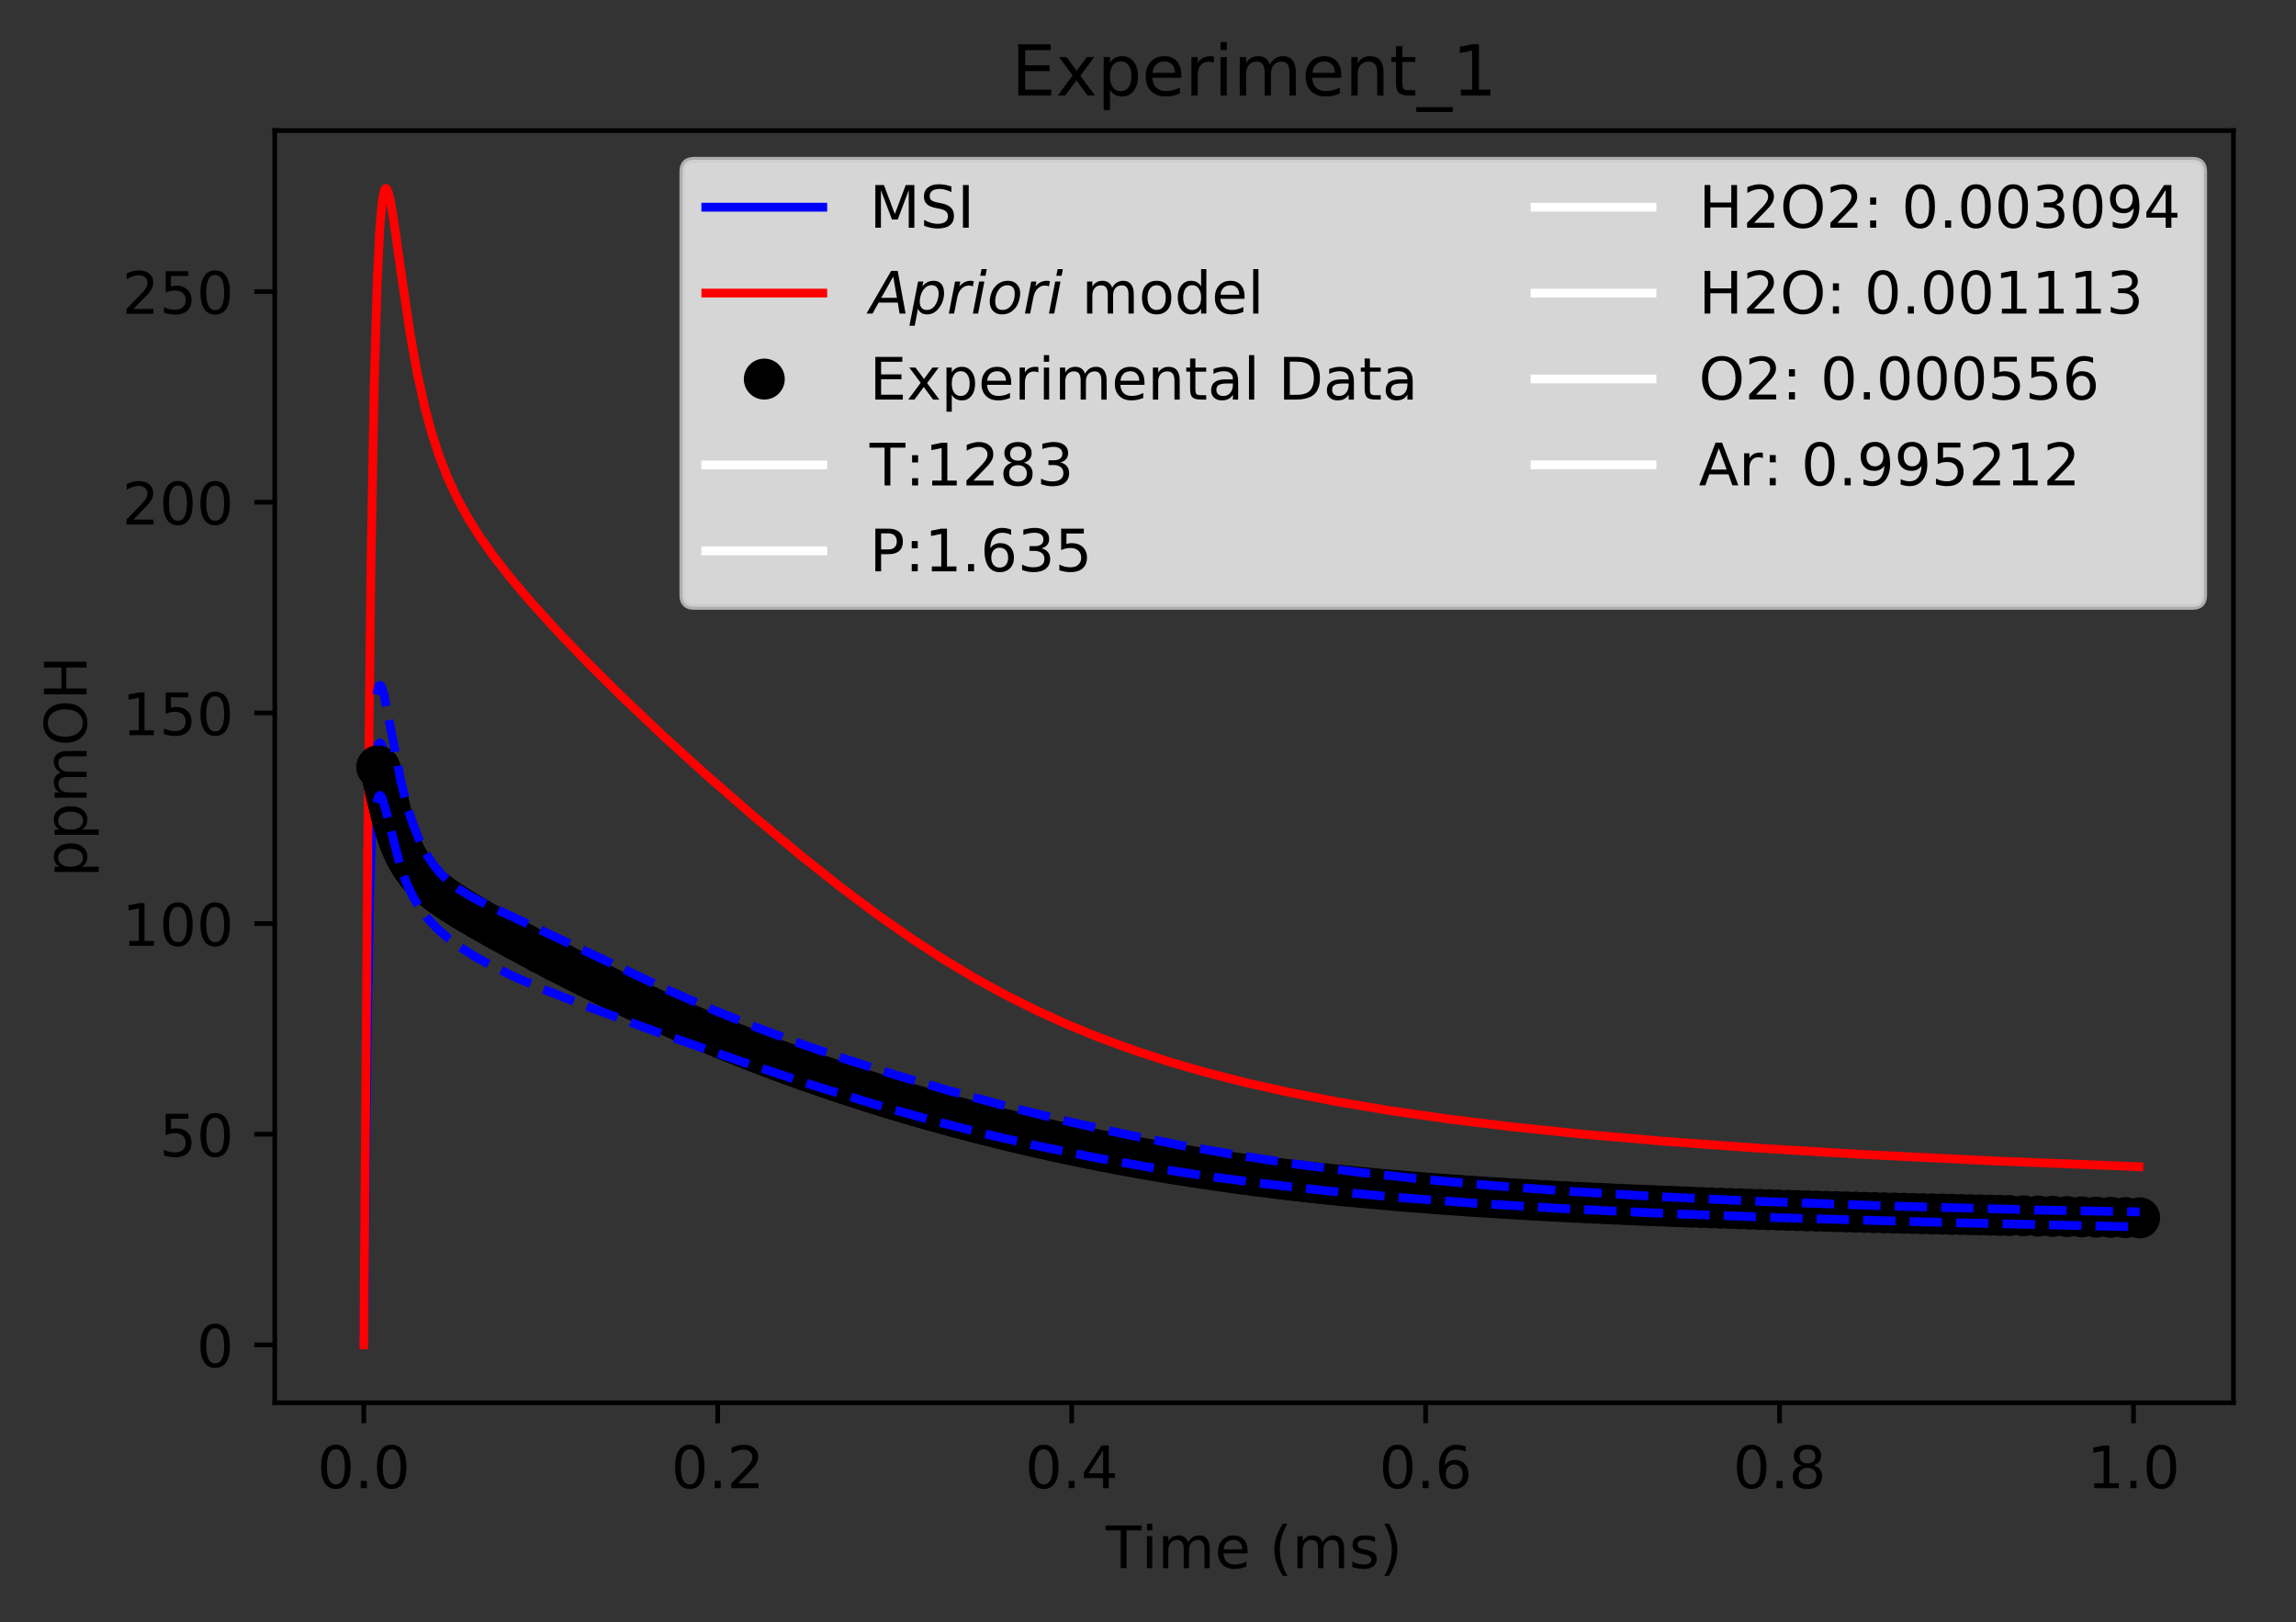 <?xml version="1.0" encoding="utf-8" standalone="no"?>
<!DOCTYPE svg PUBLIC "-//W3C//DTD SVG 1.1//EN"
  "http://www.w3.org/Graphics/SVG/1.1/DTD/svg11.dtd">
<!-- Created with matplotlib (https://matplotlib.org/) -->
<svg height="277.314pt" version="1.1" viewBox="0 0 392.466 277.314" width="392.466pt" xmlns="http://www.w3.org/2000/svg" xmlns:xlink="http://www.w3.org/1999/xlink">
 <rect x="0" y="0" width="392.466" height="277.314" fill="#333333" stroke="none"/>
 <defs>
  <style type="text/css">
*{stroke-linecap:butt;stroke-linejoin:round;}
  </style>
 </defs>
 <g id="figure_1">
  <g id="patch_1">
   <path d="M 0 277.314 
L 392.466 277.314 
L 392.466 0 
L 0 0 
z
" style="fill:none;"/>
  </g>
  <g id="axes_1">
   <g id="patch_2">
    <path d="M 46.966 239.758 
L 381.766 239.758 
L 381.766 22.318 
L 46.966 22.318 
z
" style="fill:none;"/>
   </g>
   <g id="matplotlib.axis_1">
    <g id="xtick_1">
     <g id="line2d_1">
      <defs>
       <path d="M 0 0 
L 0 3.5 
" id="mfa14d8ce41" style="stroke:#000000;stroke-width:0.8;"/>
      </defs>
      <g>
       <use style="stroke:#000000;stroke-width:0.8;" x="62.184" xlink:href="#mfa14d8ce41" y="239.758"/>
      </g>
     </g>
     <g id="text_1">
      <!-- 0.0 -->
      <defs>
       <path d="M 31.781 66.406 
Q 24.172 66.406 20.328 58.906 
Q 16.5 51.422 16.5 36.375 
Q 16.5 21.391 20.328 13.891 
Q 24.172 6.391 31.781 6.391 
Q 39.453 6.391 43.281 13.891 
Q 47.125 21.391 47.125 36.375 
Q 47.125 51.422 43.281 58.906 
Q 39.453 66.406 31.781 66.406 
z
M 31.781 74.219 
Q 44.047 74.219 50.516 64.516 
Q 56.984 54.828 56.984 36.375 
Q 56.984 17.969 50.516 8.266 
Q 44.047 -1.422 31.781 -1.422 
Q 19.531 -1.422 13.062 8.266 
Q 6.594 17.969 6.594 36.375 
Q 6.594 54.828 13.062 64.516 
Q 19.531 74.219 31.781 74.219 
z
" id="DejaVuSans-48"/>
       <path d="M 10.688 12.406 
L 21 12.406 
L 21 0 
L 10.688 0 
z
" id="DejaVuSans-46"/>
      </defs>
      <g transform="translate(54.232 254.357)scale(0.1 -0.1)">
       <use xlink:href="#DejaVuSans-48"/>
       <use x="63.623" xlink:href="#DejaVuSans-46"/>
       <use x="95.41" xlink:href="#DejaVuSans-48"/>
      </g>
     </g>
    </g>
    <g id="xtick_2">
     <g id="line2d_2">
      <g>
       <use style="stroke:#000000;stroke-width:0.8;" x="122.685" xlink:href="#mfa14d8ce41" y="239.758"/>
      </g>
     </g>
     <g id="text_2">
      <!-- 0.2 -->
      <defs>
       <path d="M 19.188 8.297 
L 53.609 8.297 
L 53.609 0 
L 7.328 0 
L 7.328 8.297 
Q 12.938 14.109 22.625 23.891 
Q 32.328 33.688 34.812 36.531 
Q 39.547 41.844 41.422 45.531 
Q 43.312 49.219 43.312 52.781 
Q 43.312 58.594 39.234 62.25 
Q 35.156 65.922 28.609 65.922 
Q 23.969 65.922 18.812 64.312 
Q 13.672 62.703 7.812 59.422 
L 7.812 69.391 
Q 13.766 71.781 18.938 73 
Q 24.125 74.219 28.422 74.219 
Q 39.75 74.219 46.484 68.547 
Q 53.219 62.891 53.219 53.422 
Q 53.219 48.922 51.531 44.891 
Q 49.859 40.875 45.406 35.406 
Q 44.188 33.984 37.641 27.219 
Q 31.109 20.453 19.188 8.297 
z
" id="DejaVuSans-50"/>
      </defs>
      <g transform="translate(114.733 254.357)scale(0.1 -0.1)">
       <use xlink:href="#DejaVuSans-48"/>
       <use x="63.623" xlink:href="#DejaVuSans-46"/>
       <use x="95.41" xlink:href="#DejaVuSans-50"/>
      </g>
     </g>
    </g>
    <g id="xtick_3">
     <g id="line2d_3">
      <g>
       <use style="stroke:#000000;stroke-width:0.8;" x="183.186" xlink:href="#mfa14d8ce41" y="239.758"/>
      </g>
     </g>
     <g id="text_3">
      <!-- 0.4 -->
      <defs>
       <path d="M 37.797 64.312 
L 12.891 25.391 
L 37.797 25.391 
z
M 35.203 72.906 
L 47.609 72.906 
L 47.609 25.391 
L 58.016 25.391 
L 58.016 17.188 
L 47.609 17.188 
L 47.609 0 
L 37.797 0 
L 37.797 17.188 
L 4.891 17.188 
L 4.891 26.703 
z
" id="DejaVuSans-52"/>
      </defs>
      <g transform="translate(175.234 254.357)scale(0.1 -0.1)">
       <use xlink:href="#DejaVuSans-48"/>
       <use x="63.623" xlink:href="#DejaVuSans-46"/>
       <use x="95.41" xlink:href="#DejaVuSans-52"/>
      </g>
     </g>
    </g>
    <g id="xtick_4">
     <g id="line2d_4">
      <g>
       <use style="stroke:#000000;stroke-width:0.8;" x="243.687" xlink:href="#mfa14d8ce41" y="239.758"/>
      </g>
     </g>
     <g id="text_4">
      <!-- 0.6 -->
      <defs>
       <path d="M 33.016 40.375 
Q 26.375 40.375 22.484 35.828 
Q 18.609 31.297 18.609 23.391 
Q 18.609 15.531 22.484 10.953 
Q 26.375 6.391 33.016 6.391 
Q 39.656 6.391 43.531 10.953 
Q 47.406 15.531 47.406 23.391 
Q 47.406 31.297 43.531 35.828 
Q 39.656 40.375 33.016 40.375 
z
M 52.594 71.297 
L 52.594 62.312 
Q 48.875 64.062 45.094 64.984 
Q 41.312 65.922 37.594 65.922 
Q 27.828 65.922 22.672 59.328 
Q 17.531 52.734 16.797 39.406 
Q 19.672 43.656 24.016 45.922 
Q 28.375 48.188 33.594 48.188 
Q 44.578 48.188 50.953 41.516 
Q 57.328 34.859 57.328 23.391 
Q 57.328 12.156 50.688 5.359 
Q 44.047 -1.422 33.016 -1.422 
Q 20.359 -1.422 13.672 8.266 
Q 6.984 17.969 6.984 36.375 
Q 6.984 53.656 15.188 63.938 
Q 23.391 74.219 37.203 74.219 
Q 40.922 74.219 44.703 73.484 
Q 48.484 72.75 52.594 71.297 
z
" id="DejaVuSans-54"/>
      </defs>
      <g transform="translate(235.735 254.357)scale(0.1 -0.1)">
       <use xlink:href="#DejaVuSans-48"/>
       <use x="63.623" xlink:href="#DejaVuSans-46"/>
       <use x="95.41" xlink:href="#DejaVuSans-54"/>
      </g>
     </g>
    </g>
    <g id="xtick_5">
     <g id="line2d_5">
      <g>
       <use style="stroke:#000000;stroke-width:0.8;" x="304.188" xlink:href="#mfa14d8ce41" y="239.758"/>
      </g>
     </g>
     <g id="text_5">
      <!-- 0.8 -->
      <defs>
       <path d="M 31.781 34.625 
Q 24.75 34.625 20.719 30.859 
Q 16.703 27.094 16.703 20.516 
Q 16.703 13.922 20.719 10.156 
Q 24.75 6.391 31.781 6.391 
Q 38.812 6.391 42.859 10.172 
Q 46.922 13.969 46.922 20.516 
Q 46.922 27.094 42.891 30.859 
Q 38.875 34.625 31.781 34.625 
z
M 21.922 38.812 
Q 15.578 40.375 12.031 44.719 
Q 8.5 49.078 8.5 55.328 
Q 8.5 64.062 14.719 69.141 
Q 20.953 74.219 31.781 74.219 
Q 42.672 74.219 48.875 69.141 
Q 55.078 64.062 55.078 55.328 
Q 55.078 49.078 51.531 44.719 
Q 48 40.375 41.703 38.812 
Q 48.828 37.156 52.797 32.312 
Q 56.781 27.484 56.781 20.516 
Q 56.781 9.906 50.312 4.234 
Q 43.844 -1.422 31.781 -1.422 
Q 19.734 -1.422 13.25 4.234 
Q 6.781 9.906 6.781 20.516 
Q 6.781 27.484 10.781 32.312 
Q 14.797 37.156 21.922 38.812 
z
M 18.312 54.391 
Q 18.312 48.734 21.844 45.562 
Q 25.391 42.391 31.781 42.391 
Q 38.141 42.391 41.719 45.562 
Q 45.312 48.734 45.312 54.391 
Q 45.312 60.062 41.719 63.234 
Q 38.141 66.406 31.781 66.406 
Q 25.391 66.406 21.844 63.234 
Q 18.312 60.062 18.312 54.391 
z
" id="DejaVuSans-56"/>
      </defs>
      <g transform="translate(296.237 254.357)scale(0.1 -0.1)">
       <use xlink:href="#DejaVuSans-48"/>
       <use x="63.623" xlink:href="#DejaVuSans-46"/>
       <use x="95.41" xlink:href="#DejaVuSans-56"/>
      </g>
     </g>
    </g>
    <g id="xtick_6">
     <g id="line2d_6">
      <g>
       <use style="stroke:#000000;stroke-width:0.8;" x="364.689" xlink:href="#mfa14d8ce41" y="239.758"/>
      </g>
     </g>
     <g id="text_6">
      <!-- 1.0 -->
      <defs>
       <path d="M 12.406 8.297 
L 28.516 8.297 
L 28.516 63.922 
L 10.984 60.406 
L 10.984 69.391 
L 28.422 72.906 
L 38.281 72.906 
L 38.281 8.297 
L 54.391 8.297 
L 54.391 0 
L 12.406 0 
z
" id="DejaVuSans-49"/>
      </defs>
      <g transform="translate(356.738 254.357)scale(0.1 -0.1)">
       <use xlink:href="#DejaVuSans-49"/>
       <use x="63.623" xlink:href="#DejaVuSans-46"/>
       <use x="95.41" xlink:href="#DejaVuSans-48"/>
      </g>
     </g>
    </g>
    <g id="text_7">
     <!-- Time (ms) -->
     <defs>
      <path d="M -0.297 72.906 
L 61.375 72.906 
L 61.375 64.594 
L 35.5 64.594 
L 35.5 0 
L 25.594 0 
L 25.594 64.594 
L -0.297 64.594 
z
" id="DejaVuSans-84"/>
      <path d="M 9.422 54.688 
L 18.406 54.688 
L 18.406 0 
L 9.422 0 
z
M 9.422 75.984 
L 18.406 75.984 
L 18.406 64.594 
L 9.422 64.594 
z
" id="DejaVuSans-105"/>
      <path d="M 52 44.188 
Q 55.375 50.25 60.062 53.125 
Q 64.75 56 71.094 56 
Q 79.641 56 84.281 50.016 
Q 88.922 44.047 88.922 33.016 
L 88.922 0 
L 79.891 0 
L 79.891 32.719 
Q 79.891 40.578 77.094 44.375 
Q 74.312 48.188 68.609 48.188 
Q 61.625 48.188 57.562 43.547 
Q 53.516 38.922 53.516 30.906 
L 53.516 0 
L 44.484 0 
L 44.484 32.719 
Q 44.484 40.625 41.703 44.406 
Q 38.922 48.188 33.109 48.188 
Q 26.219 48.188 22.156 43.531 
Q 18.109 38.875 18.109 30.906 
L 18.109 0 
L 9.078 0 
L 9.078 54.688 
L 18.109 54.688 
L 18.109 46.188 
Q 21.188 51.219 25.484 53.609 
Q 29.781 56 35.688 56 
Q 41.656 56 45.828 52.969 
Q 50 49.953 52 44.188 
z
" id="DejaVuSans-109"/>
      <path d="M 56.203 29.594 
L 56.203 25.203 
L 14.891 25.203 
Q 15.484 15.922 20.484 11.062 
Q 25.484 6.203 34.422 6.203 
Q 39.594 6.203 44.453 7.469 
Q 49.312 8.734 54.109 11.281 
L 54.109 2.781 
Q 49.266 0.734 44.188 -0.344 
Q 39.109 -1.422 33.891 -1.422 
Q 20.797 -1.422 13.156 6.188 
Q 5.516 13.812 5.516 26.812 
Q 5.516 40.234 12.766 48.109 
Q 20.016 56 32.328 56 
Q 43.359 56 49.781 48.891 
Q 56.203 41.797 56.203 29.594 
z
M 47.219 32.234 
Q 47.125 39.594 43.094 43.984 
Q 39.062 48.391 32.422 48.391 
Q 24.906 48.391 20.391 44.141 
Q 15.875 39.891 15.188 32.172 
z
" id="DejaVuSans-101"/>
      <path id="DejaVuSans-32"/>
      <path d="M 31 75.875 
Q 24.469 64.656 21.281 53.656 
Q 18.109 42.672 18.109 31.391 
Q 18.109 20.125 21.312 9.062 
Q 24.516 -2 31 -13.188 
L 23.188 -13.188 
Q 15.875 -1.703 12.234 9.375 
Q 8.594 20.453 8.594 31.391 
Q 8.594 42.281 12.203 53.312 
Q 15.828 64.359 23.188 75.875 
z
" id="DejaVuSans-40"/>
      <path d="M 44.281 53.078 
L 44.281 44.578 
Q 40.484 46.531 36.375 47.5 
Q 32.281 48.484 27.875 48.484 
Q 21.188 48.484 17.844 46.438 
Q 14.5 44.391 14.5 40.281 
Q 14.5 37.156 16.891 35.375 
Q 19.281 33.594 26.516 31.984 
L 29.594 31.297 
Q 39.156 29.25 43.188 25.516 
Q 47.219 21.781 47.219 15.094 
Q 47.219 7.469 41.188 3.016 
Q 35.156 -1.422 24.609 -1.422 
Q 20.219 -1.422 15.453 -0.562 
Q 10.688 0.297 5.422 2 
L 5.422 11.281 
Q 10.406 8.688 15.234 7.391 
Q 20.062 6.109 24.812 6.109 
Q 31.156 6.109 34.562 8.281 
Q 37.984 10.453 37.984 14.406 
Q 37.984 18.062 35.516 20.016 
Q 33.062 21.969 24.703 23.781 
L 21.578 24.516 
Q 13.234 26.266 9.516 29.906 
Q 5.812 33.547 5.812 39.891 
Q 5.812 47.609 11.281 51.797 
Q 16.75 56 26.812 56 
Q 31.781 56 36.172 55.266 
Q 40.578 54.547 44.281 53.078 
z
" id="DejaVuSans-115"/>
      <path d="M 8.016 75.875 
L 15.828 75.875 
Q 23.141 64.359 26.781 53.312 
Q 30.422 42.281 30.422 31.391 
Q 30.422 20.453 26.781 9.375 
Q 23.141 -1.703 15.828 -13.188 
L 8.016 -13.188 
Q 14.5 -2 17.703 9.062 
Q 20.906 20.125 20.906 31.391 
Q 20.906 42.672 17.703 53.656 
Q 14.5 64.656 8.016 75.875 
z
" id="DejaVuSans-41"/>
     </defs>
     <g transform="translate(189.012 268.035)scale(0.1 -0.1)">
      <use xlink:href="#DejaVuSans-84"/>
      <use x="61.037" xlink:href="#DejaVuSans-105"/>
      <use x="88.82" xlink:href="#DejaVuSans-109"/>
      <use x="186.232" xlink:href="#DejaVuSans-101"/>
      <use x="247.756" xlink:href="#DejaVuSans-32"/>
      <use x="279.543" xlink:href="#DejaVuSans-40"/>
      <use x="318.557" xlink:href="#DejaVuSans-109"/>
      <use x="415.969" xlink:href="#DejaVuSans-115"/>
      <use x="468.068" xlink:href="#DejaVuSans-41"/>
     </g>
    </g>
   </g>
   <g id="matplotlib.axis_2">
    <g id="ytick_1">
     <g id="line2d_7">
      <defs>
       <path d="M 0 0 
L -3.5 0 
" id="mb0627eddcb" style="stroke:#000000;stroke-width:0.8;"/>
      </defs>
      <g>
       <use style="stroke:#000000;stroke-width:0.8;" x="46.966" xlink:href="#mb0627eddcb" y="229.874"/>
      </g>
     </g>
     <g id="text_8">
      <!-- 0 -->
      <g transform="translate(33.603 233.674)scale(0.1 -0.1)">
       <use xlink:href="#DejaVuSans-48"/>
      </g>
     </g>
    </g>
    <g id="ytick_2">
     <g id="line2d_8">
      <g>
       <use style="stroke:#000000;stroke-width:0.8;" x="46.966" xlink:href="#mb0627eddcb" y="193.868"/>
      </g>
     </g>
     <g id="text_9">
      <!-- 50 -->
      <defs>
       <path d="M 10.797 72.906 
L 49.516 72.906 
L 49.516 64.594 
L 19.828 64.594 
L 19.828 46.734 
Q 21.969 47.469 24.109 47.828 
Q 26.266 48.188 28.422 48.188 
Q 40.625 48.188 47.75 41.5 
Q 54.891 34.812 54.891 23.391 
Q 54.891 11.625 47.562 5.094 
Q 40.234 -1.422 26.906 -1.422 
Q 22.312 -1.422 17.547 -0.641 
Q 12.797 0.141 7.719 1.703 
L 7.719 11.625 
Q 12.109 9.234 16.797 8.062 
Q 21.484 6.891 26.703 6.891 
Q 35.156 6.891 40.078 11.328 
Q 45.016 15.766 45.016 23.391 
Q 45.016 31 40.078 35.438 
Q 35.156 39.891 26.703 39.891 
Q 22.75 39.891 18.812 39.016 
Q 14.891 38.141 10.797 36.281 
z
" id="DejaVuSans-53"/>
      </defs>
      <g transform="translate(27.241 197.667)scale(0.1 -0.1)">
       <use xlink:href="#DejaVuSans-53"/>
       <use x="63.623" xlink:href="#DejaVuSans-48"/>
      </g>
     </g>
    </g>
    <g id="ytick_3">
     <g id="line2d_9">
      <g>
       <use style="stroke:#000000;stroke-width:0.8;" x="46.966" xlink:href="#mb0627eddcb" y="157.861"/>
      </g>
     </g>
     <g id="text_10">
      <!-- 100 -->
      <g transform="translate(20.878 161.66)scale(0.1 -0.1)">
       <use xlink:href="#DejaVuSans-49"/>
       <use x="63.623" xlink:href="#DejaVuSans-48"/>
       <use x="127.246" xlink:href="#DejaVuSans-48"/>
      </g>
     </g>
    </g>
    <g id="ytick_4">
     <g id="line2d_10">
      <g>
       <use style="stroke:#000000;stroke-width:0.8;" x="46.966" xlink:href="#mb0627eddcb" y="121.854"/>
      </g>
     </g>
     <g id="text_11">
      <!-- 150 -->
      <g transform="translate(20.878 125.653)scale(0.1 -0.1)">
       <use xlink:href="#DejaVuSans-49"/>
       <use x="63.623" xlink:href="#DejaVuSans-53"/>
       <use x="127.246" xlink:href="#DejaVuSans-48"/>
      </g>
     </g>
    </g>
    <g id="ytick_5">
     <g id="line2d_11">
      <g>
       <use style="stroke:#000000;stroke-width:0.8;" x="46.966" xlink:href="#mb0627eddcb" y="85.847"/>
      </g>
     </g>
     <g id="text_12">
      <!-- 200 -->
      <g transform="translate(20.878 89.646)scale(0.1 -0.1)">
       <use xlink:href="#DejaVuSans-50"/>
       <use x="63.623" xlink:href="#DejaVuSans-48"/>
       <use x="127.246" xlink:href="#DejaVuSans-48"/>
      </g>
     </g>
    </g>
    <g id="ytick_6">
     <g id="line2d_12">
      <g>
       <use style="stroke:#000000;stroke-width:0.8;" x="46.966" xlink:href="#mb0627eddcb" y="49.84"/>
      </g>
     </g>
     <g id="text_13">
      <!-- 250 -->
      <g transform="translate(20.878 53.639)scale(0.1 -0.1)">
       <use xlink:href="#DejaVuSans-50"/>
       <use x="63.623" xlink:href="#DejaVuSans-53"/>
       <use x="127.246" xlink:href="#DejaVuSans-48"/>
      </g>
     </g>
    </g>
    <g id="text_14">
     <!-- ppmOH -->
     <defs>
      <path d="M 18.109 8.203 
L 18.109 -20.797 
L 9.078 -20.797 
L 9.078 54.688 
L 18.109 54.688 
L 18.109 46.391 
Q 20.953 51.266 25.266 53.625 
Q 29.594 56 35.594 56 
Q 45.562 56 51.781 48.094 
Q 58.016 40.188 58.016 27.297 
Q 58.016 14.406 51.781 6.484 
Q 45.562 -1.422 35.594 -1.422 
Q 29.594 -1.422 25.266 0.953 
Q 20.953 3.328 18.109 8.203 
z
M 48.688 27.297 
Q 48.688 37.203 44.609 42.844 
Q 40.531 48.484 33.406 48.484 
Q 26.266 48.484 22.188 42.844 
Q 18.109 37.203 18.109 27.297 
Q 18.109 17.391 22.188 11.75 
Q 26.266 6.109 33.406 6.109 
Q 40.531 6.109 44.609 11.75 
Q 48.688 17.391 48.688 27.297 
z
" id="DejaVuSans-112"/>
      <path d="M 39.406 66.219 
Q 28.656 66.219 22.328 58.203 
Q 16.016 50.203 16.016 36.375 
Q 16.016 22.609 22.328 14.594 
Q 28.656 6.594 39.406 6.594 
Q 50.141 6.594 56.422 14.594 
Q 62.703 22.609 62.703 36.375 
Q 62.703 50.203 56.422 58.203 
Q 50.141 66.219 39.406 66.219 
z
M 39.406 74.219 
Q 54.734 74.219 63.906 63.938 
Q 73.094 53.656 73.094 36.375 
Q 73.094 19.141 63.906 8.859 
Q 54.734 -1.422 39.406 -1.422 
Q 24.031 -1.422 14.812 8.828 
Q 5.609 19.094 5.609 36.375 
Q 5.609 53.656 14.812 63.938 
Q 24.031 74.219 39.406 74.219 
z
" id="DejaVuSans-79"/>
      <path d="M 9.812 72.906 
L 19.672 72.906 
L 19.672 43.016 
L 55.516 43.016 
L 55.516 72.906 
L 65.375 72.906 
L 65.375 0 
L 55.516 0 
L 55.516 34.719 
L 19.672 34.719 
L 19.672 0 
L 9.812 0 
z
" id="DejaVuSans-72"/>
     </defs>
     <g transform="translate(14.798 149.953)rotate(-90)scale(0.1 -0.1)">
      <use xlink:href="#DejaVuSans-112"/>
      <use x="63.477" xlink:href="#DejaVuSans-112"/>
      <use x="126.953" xlink:href="#DejaVuSans-109"/>
      <use x="224.365" xlink:href="#DejaVuSans-79"/>
      <use x="303.076" xlink:href="#DejaVuSans-72"/>
     </g>
    </g>
   </g>
   <g id="line2d_13">
    <path clip-path="url(#p2df8a67f60)" d="M 62.184 229.874 
L 62.685 182.218 
L 63.194 153.383 
L 63.651 138.665 
L 64.055 131.524 
L 64.419 128.276 
L 64.703 127.184 
L 64.947 126.959 
L 65.129 127.113 
L 65.433 127.812 
L 65.92 129.654 
L 69.096 143.22 
L 70.198 146.367 
L 71.214 148.66 
L 72.327 150.675 
L 73.578 152.486 
L 74.993 154.124 
L 76.481 155.521 
L 78.394 156.993 
L 80.677 158.447 
L 83.473 159.968 
L 87.801 162.045 
L 95.573 165.482 
L 108.789 171.087 
L 119.396 175.354 
L 128.569 178.809 
L 137.579 181.969 
L 146.938 185.007 
L 156.297 187.804 
L 165.655 190.368 
L 175.014 192.703 
L 184.373 194.81 
L 193.732 196.692 
L 203.091 198.355 
L 213.489 199.96 
L 223.888 201.33 
L 235.327 202.597 
L 247.805 203.737 
L 261.323 204.739 
L 276.944 205.662 
L 295.731 206.526 
L 317.649 207.297 
L 345.229 208.032 
L 366.547 208.483 
L 366.547 208.483 
" style="fill:none;stroke:#0000ff;stroke-linecap:square;stroke-width:1.5;"/>
   </g>
   <g id="line2d_14">
    <path clip-path="url(#p2df8a67f60)" d="M 62.184 229.874 
L 62.829 147.003 
L 63.419 96.454 
L 63.969 65.8 
L 64.479 48.122 
L 64.933 38.876 
L 65.348 34.289 
L 65.705 32.532 
L 65.942 32.202 
L 66.12 32.305 
L 66.358 32.823 
L 66.714 34.232 
L 67.308 37.673 
L 68.646 47.207 
L 70.162 57.355 
L 71.368 64.017 
L 72.576 69.482 
L 73.783 73.971 
L 75.063 77.914 
L 76.485 81.567 
L 78.111 85.073 
L 79.885 88.337 
L 81.845 91.48 
L 84.126 94.738 
L 87.092 98.563 
L 90.633 102.755 
L 95.026 107.613 
L 100.338 113.158 
L 106.148 118.928 
L 113.452 125.847 
L 120.844 132.548 
L 128.907 139.571 
L 136.97 146.294 
L 143.69 151.624 
L 149.737 156.158 
L 155.785 160.399 
L 161.16 163.898 
L 166.536 167.127 
L 171.911 170.082 
L 177.287 172.77 
L 182.662 175.203 
L 188.038 177.399 
L 194.085 179.61 
L 200.133 181.575 
L 206.18 183.323 
L 213.266 185.13 
L 220.351 186.714 
L 228.449 188.294 
L 237.559 189.828 
L 247.705 191.287 
L 258.418 192.599 
L 270.661 193.871 
L 284.435 195.075 
L 300.536 196.247 
L 318.938 197.353 
L 340.992 198.437 
L 365.617 199.422 
L 365.617 199.422 
" style="fill:none;stroke:#ff0000;stroke-linecap:square;stroke-width:1.5;"/>
   </g>
   <g id="line2d_15">
    <defs>
     <path d="M 0 3 
C 0.796 3 1.559 2.684 2.121 2.121 
C 2.684 1.559 3 0.796 3 0 
C 3 -0.796 2.684 -1.559 2.121 -2.121 
C 1.559 -2.684 0.796 -3 0 -3 
C -0.796 -3 -1.559 -2.684 -2.121 -2.121 
C -2.684 -1.559 -3 -0.796 -3 0 
C -3 0.796 -2.684 1.559 -2.121 2.121 
C -1.559 2.684 -0.796 3 0 3 
z
" id="m0d11f60477" style="stroke:#000000;"/>
    </defs>
    <g clip-path="url(#p2df8a67f60)">
     <use style="stroke:#000000;" x="64.398" xlink:href="#m0d11f60477" y="131.151"/>
     <use style="stroke:#000000;" x="64.437" xlink:href="#m0d11f60477" y="131.072"/>
     <use style="stroke:#000000;" x="64.48" xlink:href="#m0d11f60477" y="131.014"/>
     <use style="stroke:#000000;" x="64.522" xlink:href="#m0d11f60477" y="130.974"/>
     <use style="stroke:#000000;" x="64.561" xlink:href="#m0d11f60477" y="130.953"/>
     <use style="stroke:#000000;" x="64.604" xlink:href="#m0d11f60477" y="130.948"/>
     <use style="stroke:#000000;" x="64.646" xlink:href="#m0d11f60477" y="130.958"/>
     <use style="stroke:#000000;" x="64.686" xlink:href="#m0d11f60477" y="130.982"/>
     <use style="stroke:#000000;" x="64.728" xlink:href="#m0d11f60477" y="131.021"/>
     <use style="stroke:#000000;" x="64.77" xlink:href="#m0d11f60477" y="131.072"/>
     <use style="stroke:#000000;" x="64.81" xlink:href="#m0d11f60477" y="131.135"/>
     <use style="stroke:#000000;" x="64.852" xlink:href="#m0d11f60477" y="131.209"/>
     <use style="stroke:#000000;" x="64.891" xlink:href="#m0d11f60477" y="131.294"/>
     <use style="stroke:#000000;" x="64.934" xlink:href="#m0d11f60477" y="131.388"/>
     <use style="stroke:#000000;" x="64.976" xlink:href="#m0d11f60477" y="131.491"/>
     <use style="stroke:#000000;" x="65.015" xlink:href="#m0d11f60477" y="131.602"/>
     <use style="stroke:#000000;" x="65.058" xlink:href="#m0d11f60477" y="131.72"/>
     <use style="stroke:#000000;" x="65.1" xlink:href="#m0d11f60477" y="131.846"/>
     <use style="stroke:#000000;" x="65.139" xlink:href="#m0d11f60477" y="131.979"/>
     <use style="stroke:#000000;" x="65.182" xlink:href="#m0d11f60477" y="132.117"/>
     <use style="stroke:#000000;" x="65.209" xlink:href="#m0d11f60477" y="132.261"/>
     <use style="stroke:#000000;" x="65.269" xlink:href="#m0d11f60477" y="132.41"/>
     <use style="stroke:#000000;" x="65.3" xlink:href="#m0d11f60477" y="132.563"/>
     <use style="stroke:#000000;" x="65.36" xlink:href="#m0d11f60477" y="132.72"/>
     <use style="stroke:#000000;" x="65.39" xlink:href="#m0d11f60477" y="132.881"/>
     <use style="stroke:#000000;" x="65.421" xlink:href="#m0d11f60477" y="133.045"/>
     <use style="stroke:#000000;" x="65.481" xlink:href="#m0d11f60477" y="133.213"/>
     <use style="stroke:#000000;" x="65.511" xlink:href="#m0d11f60477" y="133.383"/>
     <use style="stroke:#000000;" x="65.542" xlink:href="#m0d11f60477" y="133.556"/>
     <use style="stroke:#000000;" x="65.602" xlink:href="#m0d11f60477" y="133.731"/>
     <use style="stroke:#000000;" x="65.632" xlink:href="#m0d11f60477" y="133.907"/>
     <use style="stroke:#000000;" x="65.663" xlink:href="#m0d11f60477" y="134.085"/>
     <use style="stroke:#000000;" x="65.723" xlink:href="#m0d11f60477" y="134.265"/>
     <use style="stroke:#000000;" x="65.753" xlink:href="#m0d11f60477" y="134.445"/>
     <use style="stroke:#000000;" x="65.814" xlink:href="#m0d11f60477" y="134.718"/>
     <use style="stroke:#000000;" x="65.874" xlink:href="#m0d11f60477" y="134.991"/>
     <use style="stroke:#000000;" x="65.935" xlink:href="#m0d11f60477" y="135.266"/>
     <use style="stroke:#000000;" x="65.995" xlink:href="#m0d11f60477" y="135.541"/>
     <use style="stroke:#000000;" x="66.056" xlink:href="#m0d11f60477" y="135.815"/>
     <use style="stroke:#000000;" x="66.116" xlink:href="#m0d11f60477" y="136.089"/>
     <use style="stroke:#000000;" x="66.207" xlink:href="#m0d11f60477" y="136.361"/>
     <use style="stroke:#000000;" x="66.268" xlink:href="#m0d11f60477" y="136.632"/>
     <use style="stroke:#000000;" x="66.328" xlink:href="#m0d11f60477" y="136.901"/>
     <use style="stroke:#000000;" x="66.389" xlink:href="#m0d11f60477" y="137.168"/>
     <use style="stroke:#000000;" x="66.449" xlink:href="#m0d11f60477" y="137.432"/>
     <use style="stroke:#000000;" x="66.51" xlink:href="#m0d11f60477" y="137.693"/>
     <use style="stroke:#000000;" x="66.57" xlink:href="#m0d11f60477" y="137.952"/>
     <use style="stroke:#000000;" x="66.631" xlink:href="#m0d11f60477" y="138.208"/>
     <use style="stroke:#000000;" x="66.691" xlink:href="#m0d11f60477" y="138.462"/>
     <use style="stroke:#000000;" x="66.752" xlink:href="#m0d11f60477" y="138.711"/>
     <use style="stroke:#000000;" x="66.812" xlink:href="#m0d11f60477" y="138.957"/>
     <use style="stroke:#000000;" x="66.873" xlink:href="#m0d11f60477" y="139.2"/>
     <use style="stroke:#000000;" x="66.933" xlink:href="#m0d11f60477" y="139.44"/>
     <use style="stroke:#000000;" x="66.994" xlink:href="#m0d11f60477" y="139.676"/>
     <use style="stroke:#000000;" x="67.054" xlink:href="#m0d11f60477" y="139.908"/>
     <use style="stroke:#000000;" x="67.115" xlink:href="#m0d11f60477" y="140.137"/>
     <use style="stroke:#000000;" x="67.175" xlink:href="#m0d11f60477" y="140.362"/>
     <use style="stroke:#000000;" x="67.236" xlink:href="#m0d11f60477" y="140.584"/>
     <use style="stroke:#000000;" x="67.296" xlink:href="#m0d11f60477" y="140.802"/>
     <use style="stroke:#000000;" x="67.357" xlink:href="#m0d11f60477" y="141.016"/>
     <use style="stroke:#000000;" x="67.447" xlink:href="#m0d11f60477" y="141.227"/>
     <use style="stroke:#000000;" x="67.508" xlink:href="#m0d11f60477" y="141.434"/>
     <use style="stroke:#000000;" x="67.568" xlink:href="#m0d11f60477" y="141.638"/>
     <use style="stroke:#000000;" x="67.629" xlink:href="#m0d11f60477" y="141.838"/>
     <use style="stroke:#000000;" x="67.689" xlink:href="#m0d11f60477" y="142.035"/>
     <use style="stroke:#000000;" x="67.75" xlink:href="#m0d11f60477" y="142.228"/>
     <use style="stroke:#000000;" x="67.841" xlink:href="#m0d11f60477" y="142.513"/>
     <use style="stroke:#000000;" x="67.931" xlink:href="#m0d11f60477" y="142.79"/>
     <use style="stroke:#000000;" x="68.022" xlink:href="#m0d11f60477" y="143.06"/>
     <use style="stroke:#000000;" x="68.113" xlink:href="#m0d11f60477" y="143.323"/>
     <use style="stroke:#000000;" x="68.204" xlink:href="#m0d11f60477" y="143.578"/>
     <use style="stroke:#000000;" x="68.294" xlink:href="#m0d11f60477" y="143.827"/>
     <use style="stroke:#000000;" x="68.385" xlink:href="#m0d11f60477" y="144.069"/>
     <use style="stroke:#000000;" x="68.476" xlink:href="#m0d11f60477" y="144.306"/>
     <use style="stroke:#000000;" x="68.597" xlink:href="#m0d11f60477" y="144.535"/>
     <use style="stroke:#000000;" x="68.688" xlink:href="#m0d11f60477" y="144.759"/>
     <use style="stroke:#000000;" x="68.778" xlink:href="#m0d11f60477" y="144.976"/>
     <use style="stroke:#000000;" x="68.869" xlink:href="#m0d11f60477" y="145.188"/>
     <use style="stroke:#000000;" x="68.96" xlink:href="#m0d11f60477" y="145.394"/>
     <use style="stroke:#000000;" x="69.051" xlink:href="#m0d11f60477" y="145.595"/>
     <use style="stroke:#000000;" x="69.141" xlink:href="#m0d11f60477" y="145.791"/>
     <use style="stroke:#000000;" x="69.232" xlink:href="#m0d11f60477" y="145.982"/>
     <use style="stroke:#000000;" x="69.323" xlink:href="#m0d11f60477" y="146.169"/>
     <use style="stroke:#000000;" x="69.414" xlink:href="#m0d11f60477" y="146.35"/>
     <use style="stroke:#000000;" x="69.504" xlink:href="#m0d11f60477" y="146.526"/>
     <use style="stroke:#000000;" x="69.625" xlink:href="#m0d11f60477" y="146.699"/>
     <use style="stroke:#000000;" x="69.716" xlink:href="#m0d11f60477" y="146.868"/>
     <use style="stroke:#000000;" x="69.807" xlink:href="#m0d11f60477" y="147.033"/>
     <use style="stroke:#000000;" x="69.898" xlink:href="#m0d11f60477" y="147.193"/>
     <use style="stroke:#000000;" x="69.988" xlink:href="#m0d11f60477" y="147.35"/>
     <use style="stroke:#000000;" x="70.079" xlink:href="#m0d11f60477" y="147.503"/>
     <use style="stroke:#000000;" x="70.17" xlink:href="#m0d11f60477" y="147.653"/>
     <use style="stroke:#000000;" x="70.261" xlink:href="#m0d11f60477" y="147.8"/>
     <use style="stroke:#000000;" x="70.351" xlink:href="#m0d11f60477" y="147.943"/>
     <use style="stroke:#000000;" x="70.442" xlink:href="#m0d11f60477" y="148.083"/>
     <use style="stroke:#000000;" x="70.533" xlink:href="#m0d11f60477" y="148.22"/>
     <use style="stroke:#000000;" x="70.624" xlink:href="#m0d11f60477" y="148.354"/>
     <use style="stroke:#000000;" x="70.745" xlink:href="#m0d11f60477" y="148.486"/>
     <use style="stroke:#000000;" x="70.835" xlink:href="#m0d11f60477" y="148.615"/>
     <use style="stroke:#000000;" x="70.926" xlink:href="#m0d11f60477" y="148.741"/>
     <use style="stroke:#000000;" x="71.017" xlink:href="#m0d11f60477" y="148.864"/>
     <use style="stroke:#000000;" x="71.108" xlink:href="#m0d11f60477" y="148.986"/>
     <use style="stroke:#000000;" x="71.198" xlink:href="#m0d11f60477" y="149.105"/>
     <use style="stroke:#000000;" x="71.289" xlink:href="#m0d11f60477" y="149.221"/>
     <use style="stroke:#000000;" x="71.38" xlink:href="#m0d11f60477" y="149.336"/>
     <use style="stroke:#000000;" x="71.471" xlink:href="#m0d11f60477" y="149.449"/>
     <use style="stroke:#000000;" x="71.622" xlink:href="#m0d11f60477" y="149.614"/>
     <use style="stroke:#000000;" x="71.773" xlink:href="#m0d11f60477" y="149.776"/>
     <use style="stroke:#000000;" x="71.894" xlink:href="#m0d11f60477" y="149.933"/>
     <use style="stroke:#000000;" x="72.045" xlink:href="#m0d11f60477" y="150.086"/>
     <use style="stroke:#000000;" x="72.197" xlink:href="#m0d11f60477" y="150.236"/>
     <use style="stroke:#000000;" x="72.318" xlink:href="#m0d11f60477" y="150.382"/>
     <use style="stroke:#000000;" x="72.469" xlink:href="#m0d11f60477" y="150.525"/>
     <use style="stroke:#000000;" x="72.59" xlink:href="#m0d11f60477" y="150.665"/>
     <use style="stroke:#000000;" x="72.741" xlink:href="#m0d11f60477" y="150.802"/>
     <use style="stroke:#000000;" x="72.892" xlink:href="#m0d11f60477" y="150.937"/>
     <use style="stroke:#000000;" x="73.013" xlink:href="#m0d11f60477" y="151.068"/>
     <use style="stroke:#000000;" x="73.165" xlink:href="#m0d11f60477" y="151.197"/>
     <use style="stroke:#000000;" x="73.316" xlink:href="#m0d11f60477" y="151.324"/>
     <use style="stroke:#000000;" x="73.437" xlink:href="#m0d11f60477" y="151.448"/>
     <use style="stroke:#000000;" x="73.588" xlink:href="#m0d11f60477" y="151.57"/>
     <use style="stroke:#000000;" x="73.74" xlink:href="#m0d11f60477" y="151.691"/>
     <use style="stroke:#000000;" x="73.861" xlink:href="#m0d11f60477" y="151.809"/>
     <use style="stroke:#000000;" x="74.012" xlink:href="#m0d11f60477" y="151.925"/>
     <use style="stroke:#000000;" x="74.163" xlink:href="#m0d11f60477" y="152.041"/>
     <use style="stroke:#000000;" x="74.284" xlink:href="#m0d11f60477" y="152.154"/>
     <use style="stroke:#000000;" x="74.435" xlink:href="#m0d11f60477" y="152.265"/>
     <use style="stroke:#000000;" x="74.587" xlink:href="#m0d11f60477" y="152.375"/>
     <use style="stroke:#000000;" x="74.708" xlink:href="#m0d11f60477" y="152.483"/>
     <use style="stroke:#000000;" x="74.859" xlink:href="#m0d11f60477" y="152.591"/>
     <use style="stroke:#000000;" x="75.01" xlink:href="#m0d11f60477" y="152.697"/>
     <use style="stroke:#000000;" x="75.131" xlink:href="#m0d11f60477" y="152.802"/>
     <use style="stroke:#000000;" x="75.282" xlink:href="#m0d11f60477" y="152.905"/>
     <use style="stroke:#000000;" x="75.403" xlink:href="#m0d11f60477" y="153.008"/>
     <use style="stroke:#000000;" x="75.615" xlink:href="#m0d11f60477" y="153.161"/>
     <use style="stroke:#000000;" x="75.857" xlink:href="#m0d11f60477" y="153.312"/>
     <use style="stroke:#000000;" x="76.069" xlink:href="#m0d11f60477" y="153.461"/>
     <use style="stroke:#000000;" x="76.281" xlink:href="#m0d11f60477" y="153.608"/>
     <use style="stroke:#000000;" x="76.492" xlink:href="#m0d11f60477" y="153.753"/>
     <use style="stroke:#000000;" x="76.704" xlink:href="#m0d11f60477" y="153.897"/>
     <use style="stroke:#000000;" x="76.916" xlink:href="#m0d11f60477" y="154.039"/>
     <use style="stroke:#000000;" x="77.128" xlink:href="#m0d11f60477" y="154.179"/>
     <use style="stroke:#000000;" x="77.339" xlink:href="#m0d11f60477" y="154.318"/>
     <use style="stroke:#000000;" x="77.551" xlink:href="#m0d11f60477" y="154.456"/>
     <use style="stroke:#000000;" x="77.763" xlink:href="#m0d11f60477" y="154.593"/>
     <use style="stroke:#000000;" x="77.975" xlink:href="#m0d11f60477" y="154.728"/>
     <use style="stroke:#000000;" x="78.186" xlink:href="#m0d11f60477" y="154.863"/>
     <use style="stroke:#000000;" x="78.398" xlink:href="#m0d11f60477" y="154.996"/>
     <use style="stroke:#000000;" x="78.61" xlink:href="#m0d11f60477" y="155.129"/>
     <use style="stroke:#000000;" x="78.822" xlink:href="#m0d11f60477" y="155.26"/>
     <use style="stroke:#000000;" x="79.033" xlink:href="#m0d11f60477" y="155.391"/>
     <use style="stroke:#000000;" x="79.245" xlink:href="#m0d11f60477" y="155.521"/>
     <use style="stroke:#000000;" x="79.457" xlink:href="#m0d11f60477" y="155.65"/>
     <use style="stroke:#000000;" x="79.669" xlink:href="#m0d11f60477" y="155.779"/>
     <use style="stroke:#000000;" x="79.88" xlink:href="#m0d11f60477" y="155.907"/>
     <use style="stroke:#000000;" x="80.092" xlink:href="#m0d11f60477" y="156.034"/>
     <use style="stroke:#000000;" x="80.304" xlink:href="#m0d11f60477" y="156.161"/>
     <use style="stroke:#000000;" x="80.516" xlink:href="#m0d11f60477" y="156.287"/>
     <use style="stroke:#000000;" x="80.758" xlink:href="#m0d11f60477" y="156.413"/>
     <use style="stroke:#000000;" x="80.969" xlink:href="#m0d11f60477" y="156.538"/>
     <use style="stroke:#000000;" x="81.272" xlink:href="#m0d11f60477" y="156.726"/>
     <use style="stroke:#000000;" x="81.605" xlink:href="#m0d11f60477" y="156.914"/>
     <use style="stroke:#000000;" x="81.907" xlink:href="#m0d11f60477" y="157.1"/>
     <use style="stroke:#000000;" x="82.24" xlink:href="#m0d11f60477" y="157.285"/>
     <use style="stroke:#000000;" x="82.573" xlink:href="#m0d11f60477" y="157.47"/>
     <use style="stroke:#000000;" x="82.875" xlink:href="#m0d11f60477" y="157.653"/>
     <use style="stroke:#000000;" x="83.208" xlink:href="#m0d11f60477" y="157.836"/>
     <use style="stroke:#000000;" x="83.541" xlink:href="#m0d11f60477" y="158.019"/>
     <use style="stroke:#000000;" x="83.843" xlink:href="#m0d11f60477" y="158.201"/>
     <use style="stroke:#000000;" x="84.176" xlink:href="#m0d11f60477" y="158.382"/>
     <use style="stroke:#000000;" x="84.478" xlink:href="#m0d11f60477" y="158.563"/>
     <use style="stroke:#000000;" x="84.811" xlink:href="#m0d11f60477" y="158.743"/>
     <use style="stroke:#000000;" x="85.144" xlink:href="#m0d11f60477" y="158.922"/>
     <use style="stroke:#000000;" x="85.446" xlink:href="#m0d11f60477" y="159.101"/>
     <use style="stroke:#000000;" x="85.779" xlink:href="#m0d11f60477" y="159.28"/>
     <use style="stroke:#000000;" x="86.112" xlink:href="#m0d11f60477" y="159.458"/>
     <use style="stroke:#000000;" x="86.414" xlink:href="#m0d11f60477" y="159.636"/>
     <use style="stroke:#000000;" x="86.747" xlink:href="#m0d11f60477" y="159.813"/>
     <use style="stroke:#000000;" x="87.08" xlink:href="#m0d11f60477" y="159.99"/>
     <use style="stroke:#000000;" x="87.383" xlink:href="#m0d11f60477" y="160.166"/>
     <use style="stroke:#000000;" x="87.715" xlink:href="#m0d11f60477" y="160.342"/>
     <use style="stroke:#000000;" x="88.018" xlink:href="#m0d11f60477" y="160.518"/>
     <use style="stroke:#000000;" x="88.351" xlink:href="#m0d11f60477" y="160.693"/>
     <use style="stroke:#000000;" x="88.683" xlink:href="#m0d11f60477" y="160.868"/>
     <use style="stroke:#000000;" x="89.167" xlink:href="#m0d11f60477" y="161.13"/>
     <use style="stroke:#000000;" x="89.651" xlink:href="#m0d11f60477" y="161.392"/>
     <use style="stroke:#000000;" x="90.135" xlink:href="#m0d11f60477" y="161.653"/>
     <use style="stroke:#000000;" x="90.619" xlink:href="#m0d11f60477" y="161.913"/>
     <use style="stroke:#000000;" x="91.103" xlink:href="#m0d11f60477" y="162.173"/>
     <use style="stroke:#000000;" x="91.587" xlink:href="#m0d11f60477" y="162.431"/>
     <use style="stroke:#000000;" x="92.071" xlink:href="#m0d11f60477" y="162.689"/>
     <use style="stroke:#000000;" x="92.434" xlink:href="#m0d11f60477" y="162.946"/>
     <use style="stroke:#000000;" x="93.039" xlink:href="#m0d11f60477" y="163.202"/>
     <use style="stroke:#000000;" x="93.644" xlink:href="#m0d11f60477" y="163.457"/>
     <use style="stroke:#000000;" x="93.947" xlink:href="#m0d11f60477" y="163.711"/>
     <use style="stroke:#000000;" x="94.552" xlink:href="#m0d11f60477" y="163.965"/>
     <use style="stroke:#000000;" x="94.854" xlink:href="#m0d11f60477" y="164.218"/>
     <use style="stroke:#000000;" x="95.456" xlink:href="#m0d11f60477" y="164.47"/>
     <use style="stroke:#000000;" x="95.941" xlink:href="#m0d11f60477" y="164.721"/>
     <use style="stroke:#000000;" x="96.425" xlink:href="#m0d11f60477" y="164.971"/>
     <use style="stroke:#000000;" x="96.91" xlink:href="#m0d11f60477" y="165.22"/>
     <use style="stroke:#000000;" x="97.394" xlink:href="#m0d11f60477" y="165.469"/>
     <use style="stroke:#000000;" x="97.879" xlink:href="#m0d11f60477" y="165.717"/>
     <use style="stroke:#000000;" x="98.363" xlink:href="#m0d11f60477" y="165.964"/>
     <use style="stroke:#000000;" x="98.848" xlink:href="#m0d11f60477" y="166.21"/>
     <use style="stroke:#000000;" x="99.332" xlink:href="#m0d11f60477" y="166.455"/>
     <use style="stroke:#000000;" x="100.061" xlink:href="#m0d11f60477" y="166.822"/>
     <use style="stroke:#000000;" x="100.789" xlink:href="#m0d11f60477" y="167.187"/>
     <use style="stroke:#000000;" x="101.517" xlink:href="#m0d11f60477" y="167.55"/>
     <use style="stroke:#000000;" x="102.245" xlink:href="#m0d11f60477" y="167.911"/>
     <use style="stroke:#000000;" x="102.974" xlink:href="#m0d11f60477" y="168.27"/>
     <use style="stroke:#000000;" x="103.702" xlink:href="#m0d11f60477" y="168.627"/>
     <use style="stroke:#000000;" x="104.43" xlink:href="#m0d11f60477" y="168.982"/>
     <use style="stroke:#000000;" x="105.158" xlink:href="#m0d11f60477" y="169.335"/>
     <use style="stroke:#000000;" x="105.886" xlink:href="#m0d11f60477" y="169.686"/>
     <use style="stroke:#000000;" x="106.615" xlink:href="#m0d11f60477" y="170.035"/>
     <use style="stroke:#000000;" x="107.343" xlink:href="#m0d11f60477" y="170.381"/>
     <use style="stroke:#000000;" x="108.071" xlink:href="#m0d11f60477" y="170.726"/>
     <use style="stroke:#000000;" x="108.8" xlink:href="#m0d11f60477" y="171.068"/>
     <use style="stroke:#000000;" x="109.528" xlink:href="#m0d11f60477" y="171.409"/>
     <use style="stroke:#000000;" x="110.256" xlink:href="#m0d11f60477" y="171.747"/>
     <use style="stroke:#000000;" x="110.984" xlink:href="#m0d11f60477" y="172.083"/>
     <use style="stroke:#000000;" x="111.712" xlink:href="#m0d11f60477" y="172.417"/>
     <use style="stroke:#000000;" x="112.441" xlink:href="#m0d11f60477" y="172.749"/>
     <use style="stroke:#000000;" x="113.169" xlink:href="#m0d11f60477" y="173.079"/>
     <use style="stroke:#000000;" x="113.897" xlink:href="#m0d11f60477" y="173.407"/>
     <use style="stroke:#000000;" x="114.626" xlink:href="#m0d11f60477" y="173.732"/>
     <use style="stroke:#000000;" x="115.354" xlink:href="#m0d11f60477" y="174.055"/>
     <use style="stroke:#000000;" x="116.082" xlink:href="#m0d11f60477" y="174.376"/>
     <use style="stroke:#000000;" x="116.81" xlink:href="#m0d11f60477" y="174.696"/>
     <use style="stroke:#000000;" x="117.538" xlink:href="#m0d11f60477" y="175.012"/>
     <use style="stroke:#000000;" x="118.267" xlink:href="#m0d11f60477" y="175.327"/>
     <use style="stroke:#000000;" x="118.995" xlink:href="#m0d11f60477" y="175.64"/>
     <use style="stroke:#000000;" x="119.723" xlink:href="#m0d11f60477" y="175.95"/>
     <use style="stroke:#000000;" x="120.451" xlink:href="#m0d11f60477" y="176.258"/>
     <use style="stroke:#000000;" x="121.18" xlink:href="#m0d11f60477" y="176.564"/>
     <use style="stroke:#000000;" x="121.908" xlink:href="#m0d11f60477" y="176.868"/>
     <use style="stroke:#000000;" x="122.636" xlink:href="#m0d11f60477" y="177.17"/>
     <use style="stroke:#000000;" x="123.364" xlink:href="#m0d11f60477" y="177.47"/>
     <use style="stroke:#000000;" x="124.093" xlink:href="#m0d11f60477" y="177.767"/>
     <use style="stroke:#000000;" x="124.821" xlink:href="#m0d11f60477" y="178.063"/>
     <use style="stroke:#000000;" x="125.549" xlink:href="#m0d11f60477" y="178.356"/>
     <use style="stroke:#000000;" x="126.277" xlink:href="#m0d11f60477" y="178.647"/>
     <use style="stroke:#000000;" x="127.006" xlink:href="#m0d11f60477" y="178.936"/>
     <use style="stroke:#000000;" x="127.734" xlink:href="#m0d11f60477" y="179.223"/>
     <use style="stroke:#000000;" x="128.462" xlink:href="#m0d11f60477" y="179.508"/>
     <use style="stroke:#000000;" x="129.19" xlink:href="#m0d11f60477" y="179.791"/>
     <use style="stroke:#000000;" x="129.919" xlink:href="#m0d11f60477" y="180.072"/>
     <use style="stroke:#000000;" x="130.647" xlink:href="#m0d11f60477" y="180.351"/>
     <use style="stroke:#000000;" x="131.375" xlink:href="#m0d11f60477" y="180.627"/>
     <use style="stroke:#000000;" x="132.103" xlink:href="#m0d11f60477" y="180.902"/>
     <use style="stroke:#000000;" x="132.832" xlink:href="#m0d11f60477" y="181.175"/>
     <use style="stroke:#000000;" x="133.56" xlink:href="#m0d11f60477" y="181.445"/>
     <use style="stroke:#000000;" x="134.288" xlink:href="#m0d11f60477" y="181.714"/>
     <use style="stroke:#000000;" x="135.016" xlink:href="#m0d11f60477" y="181.98"/>
     <use style="stroke:#000000;" x="135.745" xlink:href="#m0d11f60477" y="182.245"/>
     <use style="stroke:#000000;" x="136.473" xlink:href="#m0d11f60477" y="182.508"/>
     <use style="stroke:#000000;" x="137.201" xlink:href="#m0d11f60477" y="182.768"/>
     <use style="stroke:#000000;" x="137.929" xlink:href="#m0d11f60477" y="183.027"/>
     <use style="stroke:#000000;" x="138.657" xlink:href="#m0d11f60477" y="183.284"/>
     <use style="stroke:#000000;" x="139.386" xlink:href="#m0d11f60477" y="183.539"/>
     <use style="stroke:#000000;" x="140.114" xlink:href="#m0d11f60477" y="183.792"/>
     <use style="stroke:#000000;" x="140.842" xlink:href="#m0d11f60477" y="184.043"/>
     <use style="stroke:#000000;" x="141.571" xlink:href="#m0d11f60477" y="184.292"/>
     <use style="stroke:#000000;" x="142.299" xlink:href="#m0d11f60477" y="184.539"/>
     <use style="stroke:#000000;" x="143.027" xlink:href="#m0d11f60477" y="184.784"/>
     <use style="stroke:#000000;" x="143.755" xlink:href="#m0d11f60477" y="185.028"/>
     <use style="stroke:#000000;" x="144.483" xlink:href="#m0d11f60477" y="185.269"/>
     <use style="stroke:#000000;" x="145.212" xlink:href="#m0d11f60477" y="185.509"/>
     <use style="stroke:#000000;" x="145.94" xlink:href="#m0d11f60477" y="185.747"/>
     <use style="stroke:#000000;" x="146.668" xlink:href="#m0d11f60477" y="185.983"/>
     <use style="stroke:#000000;" x="147.397" xlink:href="#m0d11f60477" y="186.218"/>
     <use style="stroke:#000000;" x="148.125" xlink:href="#m0d11f60477" y="186.45"/>
     <use style="stroke:#000000;" x="148.853" xlink:href="#m0d11f60477" y="186.681"/>
     <use style="stroke:#000000;" x="149.581" xlink:href="#m0d11f60477" y="186.91"/>
     <use style="stroke:#000000;" x="150.309" xlink:href="#m0d11f60477" y="187.137"/>
     <use style="stroke:#000000;" x="151.038" xlink:href="#m0d11f60477" y="187.362"/>
     <use style="stroke:#000000;" x="151.766" xlink:href="#m0d11f60477" y="187.586"/>
     <use style="stroke:#000000;" x="152.494" xlink:href="#m0d11f60477" y="187.808"/>
     <use style="stroke:#000000;" x="153.222" xlink:href="#m0d11f60477" y="188.028"/>
     <use style="stroke:#000000;" x="153.951" xlink:href="#m0d11f60477" y="188.247"/>
     <use style="stroke:#000000;" x="154.679" xlink:href="#m0d11f60477" y="188.463"/>
     <use style="stroke:#000000;" x="155.407" xlink:href="#m0d11f60477" y="188.678"/>
     <use style="stroke:#000000;" x="156.135" xlink:href="#m0d11f60477" y="188.892"/>
     <use style="stroke:#000000;" x="156.864" xlink:href="#m0d11f60477" y="189.103"/>
     <use style="stroke:#000000;" x="157.592" xlink:href="#m0d11f60477" y="189.313"/>
     <use style="stroke:#000000;" x="158.32" xlink:href="#m0d11f60477" y="189.522"/>
     <use style="stroke:#000000;" x="159.048" xlink:href="#m0d11f60477" y="189.728"/>
     <use style="stroke:#000000;" x="159.777" xlink:href="#m0d11f60477" y="189.933"/>
     <use style="stroke:#000000;" x="160.505" xlink:href="#m0d11f60477" y="190.136"/>
     <use style="stroke:#000000;" x="161.233" xlink:href="#m0d11f60477" y="190.338"/>
     <use style="stroke:#000000;" x="161.961" xlink:href="#m0d11f60477" y="190.538"/>
     <use style="stroke:#000000;" x="162.69" xlink:href="#m0d11f60477" y="190.736"/>
     <use style="stroke:#000000;" x="163.418" xlink:href="#m0d11f60477" y="190.933"/>
     <use style="stroke:#000000;" x="164.146" xlink:href="#m0d11f60477" y="191.128"/>
     <use style="stroke:#000000;" x="164.874" xlink:href="#m0d11f60477" y="191.322"/>
     <use style="stroke:#000000;" x="165.603" xlink:href="#m0d11f60477" y="191.513"/>
     <use style="stroke:#000000;" x="166.331" xlink:href="#m0d11f60477" y="191.704"/>
     <use style="stroke:#000000;" x="167.059" xlink:href="#m0d11f60477" y="191.892"/>
     <use style="stroke:#000000;" x="167.787" xlink:href="#m0d11f60477" y="192.079"/>
     <use style="stroke:#000000;" x="168.516" xlink:href="#m0d11f60477" y="192.265"/>
     <use style="stroke:#000000;" x="169.244" xlink:href="#m0d11f60477" y="192.449"/>
     <use style="stroke:#000000;" x="169.972" xlink:href="#m0d11f60477" y="192.631"/>
     <use style="stroke:#000000;" x="170.7" xlink:href="#m0d11f60477" y="192.812"/>
     <use style="stroke:#000000;" x="171.428" xlink:href="#m0d11f60477" y="192.991"/>
     <use style="stroke:#000000;" x="172.157" xlink:href="#m0d11f60477" y="193.168"/>
     <use style="stroke:#000000;" x="172.885" xlink:href="#m0d11f60477" y="193.344"/>
     <use style="stroke:#000000;" x="173.613" xlink:href="#m0d11f60477" y="193.518"/>
     <use style="stroke:#000000;" x="174.342" xlink:href="#m0d11f60477" y="193.691"/>
     <use style="stroke:#000000;" x="175.07" xlink:href="#m0d11f60477" y="193.862"/>
     <use style="stroke:#000000;" x="175.798" xlink:href="#m0d11f60477" y="194.032"/>
     <use style="stroke:#000000;" x="176.526" xlink:href="#m0d11f60477" y="194.2"/>
     <use style="stroke:#000000;" x="177.254" xlink:href="#m0d11f60477" y="194.367"/>
     <use style="stroke:#000000;" x="177.983" xlink:href="#m0d11f60477" y="194.532"/>
     <use style="stroke:#000000;" x="178.711" xlink:href="#m0d11f60477" y="194.695"/>
     <use style="stroke:#000000;" x="179.439" xlink:href="#m0d11f60477" y="194.857"/>
     <use style="stroke:#000000;" x="180.168" xlink:href="#m0d11f60477" y="195.018"/>
     <use style="stroke:#000000;" x="180.896" xlink:href="#m0d11f60477" y="195.177"/>
     <use style="stroke:#000000;" x="181.624" xlink:href="#m0d11f60477" y="195.334"/>
     <use style="stroke:#000000;" x="182.352" xlink:href="#m0d11f60477" y="195.49"/>
     <use style="stroke:#000000;" x="183.08" xlink:href="#m0d11f60477" y="195.644"/>
     <use style="stroke:#000000;" x="183.809" xlink:href="#m0d11f60477" y="195.797"/>
     <use style="stroke:#000000;" x="184.537" xlink:href="#m0d11f60477" y="195.948"/>
     <use style="stroke:#000000;" x="185.265" xlink:href="#m0d11f60477" y="196.098"/>
     <use style="stroke:#000000;" x="185.994" xlink:href="#m0d11f60477" y="196.246"/>
     <use style="stroke:#000000;" x="186.722" xlink:href="#m0d11f60477" y="196.393"/>
     <use style="stroke:#000000;" x="187.45" xlink:href="#m0d11f60477" y="196.539"/>
     <use style="stroke:#000000;" x="188.178" xlink:href="#m0d11f60477" y="196.682"/>
     <use style="stroke:#000000;" x="188.906" xlink:href="#m0d11f60477" y="196.825"/>
     <use style="stroke:#000000;" x="189.634" xlink:href="#m0d11f60477" y="196.966"/>
     <use style="stroke:#000000;" x="190.363" xlink:href="#m0d11f60477" y="197.105"/>
     <use style="stroke:#000000;" x="191.091" xlink:href="#m0d11f60477" y="197.243"/>
     <use style="stroke:#000000;" x="191.819" xlink:href="#m0d11f60477" y="197.38"/>
     <use style="stroke:#000000;" x="192.548" xlink:href="#m0d11f60477" y="197.515"/>
     <use style="stroke:#000000;" x="193.276" xlink:href="#m0d11f60477" y="197.648"/>
     <use style="stroke:#000000;" x="194.004" xlink:href="#m0d11f60477" y="197.78"/>
     <use style="stroke:#000000;" x="194.732" xlink:href="#m0d11f60477" y="197.911"/>
     <use style="stroke:#000000;" x="195.46" xlink:href="#m0d11f60477" y="198.041"/>
     <use style="stroke:#000000;" x="196.189" xlink:href="#m0d11f60477" y="198.168"/>
     <use style="stroke:#000000;" x="196.917" xlink:href="#m0d11f60477" y="198.295"/>
     <use style="stroke:#000000;" x="197.645" xlink:href="#m0d11f60477" y="198.42"/>
     <use style="stroke:#000000;" x="198.374" xlink:href="#m0d11f60477" y="198.544"/>
     <use style="stroke:#000000;" x="199.102" xlink:href="#m0d11f60477" y="198.666"/>
     <use style="stroke:#000000;" x="199.83" xlink:href="#m0d11f60477" y="198.787"/>
     <use style="stroke:#000000;" x="200.558" xlink:href="#m0d11f60477" y="198.906"/>
     <use style="stroke:#000000;" x="201.286" xlink:href="#m0d11f60477" y="199.025"/>
     <use style="stroke:#000000;" x="202.015" xlink:href="#m0d11f60477" y="199.142"/>
     <use style="stroke:#000000;" x="202.743" xlink:href="#m0d11f60477" y="199.257"/>
     <use style="stroke:#000000;" x="203.471" xlink:href="#m0d11f60477" y="199.371"/>
     <use style="stroke:#000000;" x="204.199" xlink:href="#m0d11f60477" y="199.484"/>
     <use style="stroke:#000000;" x="204.928" xlink:href="#m0d11f60477" y="199.595"/>
     <use style="stroke:#000000;" x="205.656" xlink:href="#m0d11f60477" y="199.706"/>
     <use style="stroke:#000000;" x="206.384" xlink:href="#m0d11f60477" y="199.814"/>
     <use style="stroke:#000000;" x="207.112" xlink:href="#m0d11f60477" y="199.922"/>
     <use style="stroke:#000000;" x="207.841" xlink:href="#m0d11f60477" y="200.028"/>
     <use style="stroke:#000000;" x="208.569" xlink:href="#m0d11f60477" y="200.133"/>
     <use style="stroke:#000000;" x="209.297" xlink:href="#m0d11f60477" y="200.237"/>
     <use style="stroke:#000000;" x="210.025" xlink:href="#m0d11f60477" y="200.34"/>
     <use style="stroke:#000000;" x="210.754" xlink:href="#m0d11f60477" y="200.441"/>
     <use style="stroke:#000000;" x="211.482" xlink:href="#m0d11f60477" y="200.541"/>
     <use style="stroke:#000000;" x="212.21" xlink:href="#m0d11f60477" y="200.64"/>
     <use style="stroke:#000000;" x="212.938" xlink:href="#m0d11f60477" y="200.737"/>
     <use style="stroke:#000000;" x="213.667" xlink:href="#m0d11f60477" y="200.834"/>
     <use style="stroke:#000000;" x="214.395" xlink:href="#m0d11f60477" y="200.929"/>
     <use style="stroke:#000000;" x="215.123" xlink:href="#m0d11f60477" y="201.023"/>
     <use style="stroke:#000000;" x="215.851" xlink:href="#m0d11f60477" y="201.116"/>
     <use style="stroke:#000000;" x="216.58" xlink:href="#m0d11f60477" y="201.208"/>
     <use style="stroke:#000000;" x="217.308" xlink:href="#m0d11f60477" y="201.298"/>
     <use style="stroke:#000000;" x="218.036" xlink:href="#m0d11f60477" y="201.387"/>
     <use style="stroke:#000000;" x="218.764" xlink:href="#m0d11f60477" y="201.476"/>
     <use style="stroke:#000000;" x="219.493" xlink:href="#m0d11f60477" y="201.563"/>
     <use style="stroke:#000000;" x="220.221" xlink:href="#m0d11f60477" y="201.649"/>
     <use style="stroke:#000000;" x="220.949" xlink:href="#m0d11f60477" y="201.734"/>
     <use style="stroke:#000000;" x="221.677" xlink:href="#m0d11f60477" y="201.818"/>
     <use style="stroke:#000000;" x="222.405" xlink:href="#m0d11f60477" y="201.901"/>
     <use style="stroke:#000000;" x="223.134" xlink:href="#m0d11f60477" y="201.982"/>
     <use style="stroke:#000000;" x="223.862" xlink:href="#m0d11f60477" y="202.063"/>
     <use style="stroke:#000000;" x="224.59" xlink:href="#m0d11f60477" y="202.143"/>
     <use style="stroke:#000000;" x="225.319" xlink:href="#m0d11f60477" y="202.221"/>
     <use style="stroke:#000000;" x="226.047" xlink:href="#m0d11f60477" y="202.299"/>
     <use style="stroke:#000000;" x="226.775" xlink:href="#m0d11f60477" y="202.376"/>
     <use style="stroke:#000000;" x="227.503" xlink:href="#m0d11f60477" y="202.451"/>
     <use style="stroke:#000000;" x="228.231" xlink:href="#m0d11f60477" y="202.526"/>
     <use style="stroke:#000000;" x="228.96" xlink:href="#m0d11f60477" y="202.6"/>
     <use style="stroke:#000000;" x="229.688" xlink:href="#m0d11f60477" y="202.672"/>
     <use style="stroke:#000000;" x="230.416" xlink:href="#m0d11f60477" y="202.744"/>
     <use style="stroke:#000000;" x="231.145" xlink:href="#m0d11f60477" y="202.815"/>
     <use style="stroke:#000000;" x="232.239" xlink:href="#m0d11f60477" y="202.92"/>
     <use style="stroke:#000000;" x="233.334" xlink:href="#m0d11f60477" y="203.023"/>
     <use style="stroke:#000000;" x="234.429" xlink:href="#m0d11f60477" y="203.123"/>
     <use style="stroke:#000000;" x="235.523" xlink:href="#m0d11f60477" y="203.222"/>
     <use style="stroke:#000000;" x="236.618" xlink:href="#m0d11f60477" y="203.319"/>
     <use style="stroke:#000000;" x="237.713" xlink:href="#m0d11f60477" y="203.414"/>
     <use style="stroke:#000000;" x="238.807" xlink:href="#m0d11f60477" y="203.507"/>
     <use style="stroke:#000000;" x="239.902" xlink:href="#m0d11f60477" y="203.598"/>
     <use style="stroke:#000000;" x="240.997" xlink:href="#m0d11f60477" y="203.688"/>
     <use style="stroke:#000000;" x="242.092" xlink:href="#m0d11f60477" y="203.776"/>
     <use style="stroke:#000000;" x="243.186" xlink:href="#m0d11f60477" y="203.862"/>
     <use style="stroke:#000000;" x="244.281" xlink:href="#m0d11f60477" y="203.946"/>
     <use style="stroke:#000000;" x="245.376" xlink:href="#m0d11f60477" y="204.029"/>
     <use style="stroke:#000000;" x="246.47" xlink:href="#m0d11f60477" y="204.11"/>
     <use style="stroke:#000000;" x="247.565" xlink:href="#m0d11f60477" y="204.189"/>
     <use style="stroke:#000000;" x="248.66" xlink:href="#m0d11f60477" y="204.268"/>
     <use style="stroke:#000000;" x="249.755" xlink:href="#m0d11f60477" y="204.344"/>
     <use style="stroke:#000000;" x="250.849" xlink:href="#m0d11f60477" y="204.419"/>
     <use style="stroke:#000000;" x="251.944" xlink:href="#m0d11f60477" y="204.493"/>
     <use style="stroke:#000000;" x="253.039" xlink:href="#m0d11f60477" y="204.565"/>
     <use style="stroke:#000000;" x="254.133" xlink:href="#m0d11f60477" y="204.636"/>
     <use style="stroke:#000000;" x="255.228" xlink:href="#m0d11f60477" y="204.705"/>
     <use style="stroke:#000000;" x="256.323" xlink:href="#m0d11f60477" y="204.773"/>
     <use style="stroke:#000000;" x="257.417" xlink:href="#m0d11f60477" y="204.84"/>
     <use style="stroke:#000000;" x="258.512" xlink:href="#m0d11f60477" y="204.906"/>
     <use style="stroke:#000000;" x="259.607" xlink:href="#m0d11f60477" y="204.97"/>
     <use style="stroke:#000000;" x="260.702" xlink:href="#m0d11f60477" y="205.033"/>
     <use style="stroke:#000000;" x="261.796" xlink:href="#m0d11f60477" y="205.095"/>
     <use style="stroke:#000000;" x="262.891" xlink:href="#m0d11f60477" y="205.156"/>
     <use style="stroke:#000000;" x="263.986" xlink:href="#m0d11f60477" y="205.216"/>
     <use style="stroke:#000000;" x="265.081" xlink:href="#m0d11f60477" y="205.275"/>
     <use style="stroke:#000000;" x="266.175" xlink:href="#m0d11f60477" y="205.332"/>
     <use style="stroke:#000000;" x="267.27" xlink:href="#m0d11f60477" y="205.389"/>
     <use style="stroke:#000000;" x="268.365" xlink:href="#m0d11f60477" y="205.444"/>
     <use style="stroke:#000000;" x="269.459" xlink:href="#m0d11f60477" y="205.499"/>
     <use style="stroke:#000000;" x="270.554" xlink:href="#m0d11f60477" y="205.552"/>
     <use style="stroke:#000000;" x="271.649" xlink:href="#m0d11f60477" y="205.605"/>
     <use style="stroke:#000000;" x="272.744" xlink:href="#m0d11f60477" y="205.657"/>
     <use style="stroke:#000000;" x="273.838" xlink:href="#m0d11f60477" y="205.707"/>
     <use style="stroke:#000000;" x="274.933" xlink:href="#m0d11f60477" y="205.757"/>
     <use style="stroke:#000000;" x="276.028" xlink:href="#m0d11f60477" y="205.806"/>
     <use style="stroke:#000000;" x="277.122" xlink:href="#m0d11f60477" y="205.854"/>
     <use style="stroke:#000000;" x="278.217" xlink:href="#m0d11f60477" y="205.902"/>
     <use style="stroke:#000000;" x="279.312" xlink:href="#m0d11f60477" y="205.948"/>
     <use style="stroke:#000000;" x="280.406" xlink:href="#m0d11f60477" y="205.994"/>
     <use style="stroke:#000000;" x="281.501" xlink:href="#m0d11f60477" y="206.039"/>
     <use style="stroke:#000000;" x="282.596" xlink:href="#m0d11f60477" y="206.083"/>
     <use style="stroke:#000000;" x="283.691" xlink:href="#m0d11f60477" y="206.127"/>
     <use style="stroke:#000000;" x="284.785" xlink:href="#m0d11f60477" y="206.17"/>
     <use style="stroke:#000000;" x="285.88" xlink:href="#m0d11f60477" y="206.212"/>
     <use style="stroke:#000000;" x="286.975" xlink:href="#m0d11f60477" y="206.253"/>
     <use style="stroke:#000000;" x="288.069" xlink:href="#m0d11f60477" y="206.294"/>
     <use style="stroke:#000000;" x="289.164" xlink:href="#m0d11f60477" y="206.334"/>
     <use style="stroke:#000000;" x="290.809" xlink:href="#m0d11f60477" y="206.393"/>
     <use style="stroke:#000000;" x="292.453" xlink:href="#m0d11f60477" y="206.451"/>
     <use style="stroke:#000000;" x="294.098" xlink:href="#m0d11f60477" y="206.507"/>
     <use style="stroke:#000000;" x="295.743" xlink:href="#m0d11f60477" y="206.562"/>
     <use style="stroke:#000000;" x="297.387" xlink:href="#m0d11f60477" y="206.616"/>
     <use style="stroke:#000000;" x="299.032" xlink:href="#m0d11f60477" y="206.669"/>
     <use style="stroke:#000000;" x="300.677" xlink:href="#m0d11f60477" y="206.72"/>
     <use style="stroke:#000000;" x="302.321" xlink:href="#m0d11f60477" y="206.771"/>
     <use style="stroke:#000000;" x="303.966" xlink:href="#m0d11f60477" y="206.82"/>
     <use style="stroke:#000000;" x="305.611" xlink:href="#m0d11f60477" y="206.868"/>
     <use style="stroke:#000000;" x="307.255" xlink:href="#m0d11f60477" y="206.916"/>
     <use style="stroke:#000000;" x="308.9" xlink:href="#m0d11f60477" y="206.962"/>
     <use style="stroke:#000000;" x="310.545" xlink:href="#m0d11f60477" y="207.008"/>
     <use style="stroke:#000000;" x="312.189" xlink:href="#m0d11f60477" y="207.052"/>
     <use style="stroke:#000000;" x="313.834" xlink:href="#m0d11f60477" y="207.096"/>
     <use style="stroke:#000000;" x="315.479" xlink:href="#m0d11f60477" y="207.139"/>
     <use style="stroke:#000000;" x="317.123" xlink:href="#m0d11f60477" y="207.181"/>
     <use style="stroke:#000000;" x="318.768" xlink:href="#m0d11f60477" y="207.222"/>
     <use style="stroke:#000000;" x="320.413" xlink:href="#m0d11f60477" y="207.262"/>
     <use style="stroke:#000000;" x="322.057" xlink:href="#m0d11f60477" y="207.302"/>
     <use style="stroke:#000000;" x="323.702" xlink:href="#m0d11f60477" y="207.341"/>
     <use style="stroke:#000000;" x="325.347" xlink:href="#m0d11f60477" y="207.38"/>
     <use style="stroke:#000000;" x="326.991" xlink:href="#m0d11f60477" y="207.417"/>
     <use style="stroke:#000000;" x="328.636" xlink:href="#m0d11f60477" y="207.454"/>
     <use style="stroke:#000000;" x="330.28" xlink:href="#m0d11f60477" y="207.491"/>
     <use style="stroke:#000000;" x="331.925" xlink:href="#m0d11f60477" y="207.527"/>
     <use style="stroke:#000000;" x="333.57" xlink:href="#m0d11f60477" y="207.562"/>
     <use style="stroke:#000000;" x="335.215" xlink:href="#m0d11f60477" y="207.597"/>
     <use style="stroke:#000000;" x="336.859" xlink:href="#m0d11f60477" y="207.631"/>
     <use style="stroke:#000000;" x="338.504" xlink:href="#m0d11f60477" y="207.665"/>
     <use style="stroke:#000000;" x="340.148" xlink:href="#m0d11f60477" y="207.698"/>
     <use style="stroke:#000000;" x="341.793" xlink:href="#m0d11f60477" y="207.731"/>
     <use style="stroke:#000000;" x="343.438" xlink:href="#m0d11f60477" y="207.763"/>
     <use style="stroke:#000000;" x="345.916" xlink:href="#m0d11f60477" y="207.811"/>
     <use style="stroke:#000000;" x="348.394" xlink:href="#m0d11f60477" y="207.857"/>
     <use style="stroke:#000000;" x="350.872" xlink:href="#m0d11f60477" y="207.903"/>
     <use style="stroke:#000000;" x="353.349" xlink:href="#m0d11f60477" y="207.948"/>
     <use style="stroke:#000000;" x="355.828" xlink:href="#m0d11f60477" y="207.992"/>
     <use style="stroke:#000000;" x="358.305" xlink:href="#m0d11f60477" y="208.035"/>
     <use style="stroke:#000000;" x="360.783" xlink:href="#m0d11f60477" y="208.077"/>
     <use style="stroke:#000000;" x="363.261" xlink:href="#m0d11f60477" y="208.119"/>
     <use style="stroke:#000000;" x="365.739" xlink:href="#m0d11f60477" y="208.16"/>
    </g>
   </g>
   <g id="line2d_16">
    <path clip-path="url(#p2df8a67f60)" d="M 64.398 118.735 
L 64.728 117.34 
L 64.934 117.128 
L 65.1 117.24 
L 65.3 117.634 
L 65.663 118.885 
L 66.328 122.165 
L 68.476 133.321 
L 69.504 137.433 
L 70.624 140.979 
L 71.773 143.818 
L 72.892 145.984 
L 74.012 147.706 
L 75.282 149.262 
L 76.704 150.642 
L 78.398 151.947 
L 80.516 153.261 
L 83.541 154.827 
L 90.135 157.888 
L 100.789 162.921 
L 113.897 169.105 
L 121.908 172.614 
L 129.19 175.558 
L 136.473 178.271 
L 144.483 181.019 
L 153.222 183.787 
L 162.69 186.558 
L 172.885 189.307 
L 183.08 191.812 
L 192.548 193.913 
L 202.015 195.79 
L 211.482 197.446 
L 221.677 198.995 
L 232.239 200.364 
L 243.186 201.562 
L 255.228 202.657 
L 268.365 203.633 
L 283.691 204.544 
L 300.677 205.338 
L 322.057 206.107 
L 348.394 206.822 
L 365.739 207.145 
L 365.739 207.145 
" style="fill:none;stroke:#0000ff;stroke-dasharray:5.55,2.4;stroke-dashoffset:0;stroke-width:1.5;"/>
   </g>
   <g id="line2d_17">
    <path clip-path="url(#p2df8a67f60)" d="M 64.398 137.234 
L 64.686 136.163 
L 64.934 135.935 
L 65.139 136.104 
L 65.421 136.708 
L 65.935 138.474 
L 68.476 148.208 
L 69.504 150.985 
L 70.624 153.336 
L 71.773 155.234 
L 73.013 156.883 
L 74.587 158.586 
L 76.492 160.282 
L 78.61 161.865 
L 81.272 163.559 
L 84.478 165.306 
L 88.351 167.148 
L 93.644 169.395 
L 100.789 172.178 
L 112.441 176.452 
L 127.006 181.547 
L 139.386 185.64 
L 149.581 188.769 
L 159.048 191.433 
L 167.787 193.668 
L 177.254 195.843 
L 186.722 197.77 
L 196.189 199.462 
L 205.656 200.934 
L 215.851 202.297 
L 226.775 203.529 
L 238.807 204.653 
L 251.944 205.651 
L 267.27 206.581 
L 284.785 207.416 
L 305.611 208.187 
L 331.925 208.934 
L 365.739 209.713 
L 365.739 209.713 
" style="fill:none;stroke:#0000ff;stroke-dasharray:5.55,2.4;stroke-dashoffset:0;stroke-width:1.5;"/>
   </g>
   <g id="line2d_18"/>
   <g id="line2d_19"/>
   <g id="line2d_20"/>
   <g id="line2d_21"/>
   <g id="line2d_22"/>
   <g id="line2d_23"/>
   <g id="patch_3">
    <path d="M 46.966 239.758 
L 46.966 22.318 
" style="fill:none;stroke:#000000;stroke-linecap:square;stroke-linejoin:miter;stroke-width:0.8;"/>
   </g>
   <g id="patch_4">
    <path d="M 381.766 239.758 
L 381.766 22.318 
" style="fill:none;stroke:#000000;stroke-linecap:square;stroke-linejoin:miter;stroke-width:0.8;"/>
   </g>
   <g id="patch_5">
    <path d="M 46.966 239.758 
L 381.766 239.758 
" style="fill:none;stroke:#000000;stroke-linecap:square;stroke-linejoin:miter;stroke-width:0.8;"/>
   </g>
   <g id="patch_6">
    <path d="M 46.966 22.318 
L 381.766 22.318 
" style="fill:none;stroke:#000000;stroke-linecap:square;stroke-linejoin:miter;stroke-width:0.8;"/>
   </g>
   <g id="text_15">
    <!-- Experiment_1 -->
    <defs>
     <path d="M 9.812 72.906 
L 55.906 72.906 
L 55.906 64.594 
L 19.672 64.594 
L 19.672 43.016 
L 54.391 43.016 
L 54.391 34.719 
L 19.672 34.719 
L 19.672 8.297 
L 56.781 8.297 
L 56.781 0 
L 9.812 0 
z
" id="DejaVuSans-69"/>
     <path d="M 54.891 54.688 
L 35.109 28.078 
L 55.906 0 
L 45.312 0 
L 29.391 21.484 
L 13.484 0 
L 2.875 0 
L 24.125 28.609 
L 4.688 54.688 
L 15.281 54.688 
L 29.781 35.203 
L 44.281 54.688 
z
" id="DejaVuSans-120"/>
     <path d="M 41.109 46.297 
Q 39.594 47.172 37.812 47.578 
Q 36.031 48 33.891 48 
Q 26.266 48 22.188 43.047 
Q 18.109 38.094 18.109 28.812 
L 18.109 0 
L 9.078 0 
L 9.078 54.688 
L 18.109 54.688 
L 18.109 46.188 
Q 20.953 51.172 25.484 53.578 
Q 30.031 56 36.531 56 
Q 37.453 56 38.578 55.875 
Q 39.703 55.766 41.062 55.516 
z
" id="DejaVuSans-114"/>
     <path d="M 54.891 33.016 
L 54.891 0 
L 45.906 0 
L 45.906 32.719 
Q 45.906 40.484 42.875 44.328 
Q 39.844 48.188 33.797 48.188 
Q 26.516 48.188 22.312 43.547 
Q 18.109 38.922 18.109 30.906 
L 18.109 0 
L 9.078 0 
L 9.078 54.688 
L 18.109 54.688 
L 18.109 46.188 
Q 21.344 51.125 25.703 53.562 
Q 30.078 56 35.797 56 
Q 45.219 56 50.047 50.172 
Q 54.891 44.344 54.891 33.016 
z
" id="DejaVuSans-110"/>
     <path d="M 18.312 70.219 
L 18.312 54.688 
L 36.812 54.688 
L 36.812 47.703 
L 18.312 47.703 
L 18.312 18.016 
Q 18.312 11.328 20.141 9.422 
Q 21.969 7.516 27.594 7.516 
L 36.812 7.516 
L 36.812 0 
L 27.594 0 
Q 17.188 0 13.234 3.875 
Q 9.281 7.766 9.281 18.016 
L 9.281 47.703 
L 2.688 47.703 
L 2.688 54.688 
L 9.281 54.688 
L 9.281 70.219 
z
" id="DejaVuSans-116"/>
     <path d="M 50.984 -16.609 
L 50.984 -23.578 
L -0.984 -23.578 
L -0.984 -16.609 
z
" id="DejaVuSans-95"/>
    </defs>
    <g transform="translate(172.88 16.318)scale(0.12 -0.12)">
     <use xlink:href="#DejaVuSans-69"/>
     <use x="63.184" xlink:href="#DejaVuSans-120"/>
     <use x="122.363" xlink:href="#DejaVuSans-112"/>
     <use x="185.84" xlink:href="#DejaVuSans-101"/>
     <use x="247.363" xlink:href="#DejaVuSans-114"/>
     <use x="288.477" xlink:href="#DejaVuSans-105"/>
     <use x="316.26" xlink:href="#DejaVuSans-109"/>
     <use x="413.672" xlink:href="#DejaVuSans-101"/>
     <use x="475.195" xlink:href="#DejaVuSans-110"/>
     <use x="538.574" xlink:href="#DejaVuSans-116"/>
     <use x="577.783" xlink:href="#DejaVuSans-95"/>
     <use x="627.783" xlink:href="#DejaVuSans-49"/>
    </g>
   </g>
   <g id="legend_1">
    <g id="patch_7">
     <path d="M 118.645 103.731 
L 374.766 103.731 
Q 376.766 103.731 376.766 101.731 
L 376.766 29.318 
Q 376.766 27.318 374.766 27.318 
L 118.645 27.318 
Q 116.645 27.318 116.645 29.318 
L 116.645 101.731 
Q 116.645 103.731 118.645 103.731 
z
" style="fill:#ffffff;opacity:0.8;stroke:#cccccc;stroke-linejoin:miter;"/>
    </g>
    <g id="line2d_24">
     <path d="M 120.645 35.417 
L 140.645 35.417 
" style="fill:none;stroke:#0000ff;stroke-linecap:square;stroke-width:1.5;"/>
    </g>
    <g id="line2d_25"/>
    <g id="text_16">
     <!-- MSI -->
     <defs>
      <path d="M 9.812 72.906 
L 24.516 72.906 
L 43.109 23.297 
L 61.812 72.906 
L 76.516 72.906 
L 76.516 0 
L 66.891 0 
L 66.891 64.016 
L 48.094 14.016 
L 38.188 14.016 
L 19.391 64.016 
L 19.391 0 
L 9.812 0 
z
" id="DejaVuSans-77"/>
      <path d="M 53.516 70.516 
L 53.516 60.891 
Q 47.906 63.578 42.922 64.891 
Q 37.938 66.219 33.297 66.219 
Q 25.25 66.219 20.875 63.094 
Q 16.5 59.969 16.5 54.203 
Q 16.5 49.359 19.406 46.891 
Q 22.312 44.438 30.422 42.922 
L 36.375 41.703 
Q 47.406 39.594 52.656 34.297 
Q 57.906 29 57.906 20.125 
Q 57.906 9.516 50.797 4.047 
Q 43.703 -1.422 29.984 -1.422 
Q 24.812 -1.422 18.969 -0.25 
Q 13.141 0.922 6.891 3.219 
L 6.891 13.375 
Q 12.891 10.016 18.656 8.297 
Q 24.422 6.594 29.984 6.594 
Q 38.422 6.594 43.016 9.906 
Q 47.609 13.234 47.609 19.391 
Q 47.609 24.75 44.312 27.781 
Q 41.016 30.812 33.5 32.328 
L 27.484 33.5 
Q 16.453 35.688 11.516 40.375 
Q 6.594 45.062 6.594 53.422 
Q 6.594 63.094 13.406 68.656 
Q 20.219 74.219 32.172 74.219 
Q 37.312 74.219 42.625 73.281 
Q 47.953 72.359 53.516 70.516 
z
" id="DejaVuSans-83"/>
      <path d="M 9.812 72.906 
L 19.672 72.906 
L 19.672 0 
L 9.812 0 
z
" id="DejaVuSans-73"/>
     </defs>
     <g transform="translate(148.645 38.917)scale(0.1 -0.1)">
      <use xlink:href="#DejaVuSans-77"/>
      <use x="86.279" xlink:href="#DejaVuSans-83"/>
      <use x="149.756" xlink:href="#DejaVuSans-73"/>
     </g>
    </g>
    <g id="line2d_26">
     <path d="M 120.645 50.096 
L 140.645 50.096 
" style="fill:none;stroke:#ff0000;stroke-linecap:square;stroke-width:1.5;"/>
    </g>
    <g id="line2d_27"/>
    <g id="text_17">
     <!-- $\it{A priori}$ model -->
     <defs>
      <path d="M 36.812 72.906 
L 48 72.906 
L 61.531 0 
L 51.219 0 
L 48.188 18.703 
L 15.375 18.703 
L 5.078 0 
L -5.328 0 
z
M 40.375 63.188 
L 19.922 26.906 
L 46.688 26.906 
z
" id="DejaVuSans-Oblique-65"/>
      <path d="M 49.609 33.688 
Q 49.609 40.875 46.484 44.672 
Q 43.359 48.484 37.5 48.484 
Q 33.5 48.484 29.859 46.438 
Q 26.219 44.391 23.391 40.484 
Q 20.609 36.625 18.938 31.156 
Q 17.281 25.688 17.281 20.312 
Q 17.281 13.484 20.406 9.797 
Q 23.531 6.109 29.297 6.109 
Q 33.547 6.109 37.188 8.109 
Q 40.828 10.109 43.406 13.922 
Q 46.188 17.922 47.891 23.344 
Q 49.609 28.766 49.609 33.688 
z
M 21.781 46.391 
Q 25.391 51.125 30.297 53.562 
Q 35.203 56 41.219 56 
Q 49.609 56 54.25 50.5 
Q 58.891 45.016 58.891 35.109 
Q 58.891 27 56 19.656 
Q 53.125 12.312 47.703 6.5 
Q 44.094 2.641 39.547 0.609 
Q 35.016 -1.422 29.984 -1.422 
Q 24.172 -1.422 20.219 1 
Q 16.266 3.422 14.312 8.203 
L 8.688 -20.797 
L -0.297 -20.797 
L 14.406 54.688 
L 23.391 54.688 
z
" id="DejaVuSans-Oblique-112"/>
      <path d="M 44.578 46.391 
Q 43.219 47.125 41.453 47.516 
Q 39.703 47.906 37.703 47.906 
Q 30.516 47.906 25.141 42.453 
Q 19.781 37.016 18.016 27.875 
L 12.5 0 
L 3.516 0 
L 14.203 54.688 
L 23.188 54.688 
L 21.484 46.188 
Q 25.047 50.922 30 53.453 
Q 34.969 56 40.578 56 
Q 42.047 56 43.453 55.828 
Q 44.875 55.672 46.297 55.281 
z
" id="DejaVuSans-Oblique-114"/>
      <path d="M 18.312 75.984 
L 27.297 75.984 
L 25.094 64.594 
L 16.109 64.594 
z
M 14.203 54.688 
L 23.188 54.688 
L 12.5 0 
L 3.516 0 
z
" id="DejaVuSans-Oblique-105"/>
      <path d="M 25.391 -1.422 
Q 15.766 -1.422 10.172 4.516 
Q 4.594 10.453 4.594 20.703 
Q 4.594 26.656 6.516 32.828 
Q 8.453 39.016 11.531 43.219 
Q 16.359 49.75 22.312 52.875 
Q 28.266 56 35.797 56 
Q 45.125 56 50.859 50.188 
Q 56.594 44.391 56.594 35.016 
Q 56.594 28.516 54.688 22.062 
Q 52.781 15.625 49.703 11.375 
Q 44.922 4.828 38.969 1.703 
Q 33.016 -1.422 25.391 -1.422 
z
M 13.922 21 
Q 13.922 13.578 17.016 9.891 
Q 20.125 6.203 26.422 6.203 
Q 35.453 6.203 41.375 14.078 
Q 47.312 21.969 47.312 34.078 
Q 47.312 41.156 44.141 44.766 
Q 40.969 48.391 34.812 48.391 
Q 29.734 48.391 25.781 46.016 
Q 21.828 43.656 18.703 38.812 
Q 16.406 35.203 15.156 30.562 
Q 13.922 25.922 13.922 21 
z
" id="DejaVuSans-Oblique-111"/>
      <path d="M 30.609 48.391 
Q 23.391 48.391 19.188 42.75 
Q 14.984 37.109 14.984 27.297 
Q 14.984 17.484 19.156 11.844 
Q 23.344 6.203 30.609 6.203 
Q 37.797 6.203 41.984 11.859 
Q 46.188 17.531 46.188 27.297 
Q 46.188 37.016 41.984 42.703 
Q 37.797 48.391 30.609 48.391 
z
M 30.609 56 
Q 42.328 56 49.016 48.375 
Q 55.719 40.766 55.719 27.297 
Q 55.719 13.875 49.016 6.219 
Q 42.328 -1.422 30.609 -1.422 
Q 18.844 -1.422 12.172 6.219 
Q 5.516 13.875 5.516 27.297 
Q 5.516 40.766 12.172 48.375 
Q 18.844 56 30.609 56 
z
" id="DejaVuSans-111"/>
      <path d="M 45.406 46.391 
L 45.406 75.984 
L 54.391 75.984 
L 54.391 0 
L 45.406 0 
L 45.406 8.203 
Q 42.578 3.328 38.25 0.953 
Q 33.938 -1.422 27.875 -1.422 
Q 17.969 -1.422 11.734 6.484 
Q 5.516 14.406 5.516 27.297 
Q 5.516 40.188 11.734 48.094 
Q 17.969 56 27.875 56 
Q 33.938 56 38.25 53.625 
Q 42.578 51.266 45.406 46.391 
z
M 14.797 27.297 
Q 14.797 17.391 18.875 11.75 
Q 22.953 6.109 30.078 6.109 
Q 37.203 6.109 41.297 11.75 
Q 45.406 17.391 45.406 27.297 
Q 45.406 37.203 41.297 42.844 
Q 37.203 48.484 30.078 48.484 
Q 22.953 48.484 18.875 42.844 
Q 14.797 37.203 14.797 27.297 
z
" id="DejaVuSans-100"/>
      <path d="M 9.422 75.984 
L 18.406 75.984 
L 18.406 0 
L 9.422 0 
z
" id="DejaVuSans-108"/>
     </defs>
     <g transform="translate(148.645 53.596)scale(0.1 -0.1)">
      <use transform="translate(0 0.016)" xlink:href="#DejaVuSans-Oblique-65"/>
      <use transform="translate(68.408 0.016)" xlink:href="#DejaVuSans-Oblique-112"/>
      <use transform="translate(131.885 0.016)" xlink:href="#DejaVuSans-Oblique-114"/>
      <use transform="translate(172.998 0.016)" xlink:href="#DejaVuSans-Oblique-105"/>
      <use transform="translate(200.781 0.016)" xlink:href="#DejaVuSans-Oblique-111"/>
      <use transform="translate(261.963 0.016)" xlink:href="#DejaVuSans-Oblique-114"/>
      <use transform="translate(303.076 0.016)" xlink:href="#DejaVuSans-Oblique-105"/>
      <use transform="translate(330.859 0.016)" xlink:href="#DejaVuSans-32"/>
      <use transform="translate(362.646 0.016)" xlink:href="#DejaVuSans-109"/>
      <use transform="translate(460.059 0.016)" xlink:href="#DejaVuSans-111"/>
      <use transform="translate(521.24 0.016)" xlink:href="#DejaVuSans-100"/>
      <use transform="translate(584.717 0.016)" xlink:href="#DejaVuSans-101"/>
      <use transform="translate(646.24 0.016)" xlink:href="#DejaVuSans-108"/>
     </g>
    </g>
    <g id="line2d_28"/>
    <g id="line2d_29">
     <g>
      <use style="stroke:#000000;" x="130.645" xlink:href="#m0d11f60477" y="64.795"/>
     </g>
    </g>
    <g id="text_18">
     <!-- Experimental Data -->
     <defs>
      <path d="M 34.281 27.484 
Q 23.391 27.484 19.188 25 
Q 14.984 22.516 14.984 16.5 
Q 14.984 11.719 18.141 8.906 
Q 21.297 6.109 26.703 6.109 
Q 34.188 6.109 38.703 11.406 
Q 43.219 16.703 43.219 25.484 
L 43.219 27.484 
z
M 52.203 31.203 
L 52.203 0 
L 43.219 0 
L 43.219 8.297 
Q 40.141 3.328 35.547 0.953 
Q 30.953 -1.422 24.312 -1.422 
Q 15.922 -1.422 10.953 3.297 
Q 6 8.016 6 15.922 
Q 6 25.141 12.172 29.828 
Q 18.359 34.516 30.609 34.516 
L 43.219 34.516 
L 43.219 35.406 
Q 43.219 41.609 39.141 45 
Q 35.062 48.391 27.688 48.391 
Q 23 48.391 18.547 47.266 
Q 14.109 46.141 10.016 43.891 
L 10.016 52.203 
Q 14.938 54.109 19.578 55.047 
Q 24.219 56 28.609 56 
Q 40.484 56 46.344 49.844 
Q 52.203 43.703 52.203 31.203 
z
" id="DejaVuSans-97"/>
      <path d="M 19.672 64.797 
L 19.672 8.109 
L 31.594 8.109 
Q 46.688 8.109 53.688 14.938 
Q 60.688 21.781 60.688 36.531 
Q 60.688 51.172 53.688 57.984 
Q 46.688 64.797 31.594 64.797 
z
M 9.812 72.906 
L 30.078 72.906 
Q 51.266 72.906 61.172 64.094 
Q 71.094 55.281 71.094 36.531 
Q 71.094 17.672 61.125 8.828 
Q 51.172 0 30.078 0 
L 9.812 0 
z
" id="DejaVuSans-68"/>
     </defs>
     <g transform="translate(148.645 68.295)scale(0.1 -0.1)">
      <use xlink:href="#DejaVuSans-69"/>
      <use x="63.184" xlink:href="#DejaVuSans-120"/>
      <use x="122.363" xlink:href="#DejaVuSans-112"/>
      <use x="185.84" xlink:href="#DejaVuSans-101"/>
      <use x="247.363" xlink:href="#DejaVuSans-114"/>
      <use x="288.477" xlink:href="#DejaVuSans-105"/>
      <use x="316.26" xlink:href="#DejaVuSans-109"/>
      <use x="413.672" xlink:href="#DejaVuSans-101"/>
      <use x="475.195" xlink:href="#DejaVuSans-110"/>
      <use x="538.574" xlink:href="#DejaVuSans-116"/>
      <use x="577.783" xlink:href="#DejaVuSans-97"/>
      <use x="639.062" xlink:href="#DejaVuSans-108"/>
      <use x="666.846" xlink:href="#DejaVuSans-32"/>
      <use x="698.633" xlink:href="#DejaVuSans-68"/>
      <use x="775.635" xlink:href="#DejaVuSans-97"/>
      <use x="836.914" xlink:href="#DejaVuSans-116"/>
      <use x="876.123" xlink:href="#DejaVuSans-97"/>
     </g>
    </g>
    <g id="line2d_30">
     <path d="M 120.645 79.473 
L 140.645 79.473 
" style="fill:none;stroke:#ffffff;stroke-linecap:square;stroke-width:1.5;"/>
    </g>
    <g id="line2d_31"/>
    <g id="text_19">
     <!-- T:1283 -->
     <defs>
      <path d="M 11.719 12.406 
L 22.016 12.406 
L 22.016 0 
L 11.719 0 
z
M 11.719 51.703 
L 22.016 51.703 
L 22.016 39.312 
L 11.719 39.312 
z
" id="DejaVuSans-58"/>
      <path d="M 40.578 39.312 
Q 47.656 37.797 51.625 33 
Q 55.609 28.219 55.609 21.188 
Q 55.609 10.406 48.188 4.484 
Q 40.766 -1.422 27.094 -1.422 
Q 22.516 -1.422 17.656 -0.516 
Q 12.797 0.391 7.625 2.203 
L 7.625 11.719 
Q 11.719 9.328 16.594 8.109 
Q 21.484 6.891 26.812 6.891 
Q 36.078 6.891 40.938 10.547 
Q 45.797 14.203 45.797 21.188 
Q 45.797 27.641 41.281 31.266 
Q 36.766 34.906 28.719 34.906 
L 20.219 34.906 
L 20.219 43.016 
L 29.109 43.016 
Q 36.375 43.016 40.234 45.922 
Q 44.094 48.828 44.094 54.297 
Q 44.094 59.906 40.109 62.906 
Q 36.141 65.922 28.719 65.922 
Q 24.656 65.922 20.016 65.031 
Q 15.375 64.156 9.812 62.312 
L 9.812 71.094 
Q 15.438 72.656 20.344 73.438 
Q 25.25 74.219 29.594 74.219 
Q 40.828 74.219 47.359 69.109 
Q 53.906 64.016 53.906 55.328 
Q 53.906 49.266 50.438 45.094 
Q 46.969 40.922 40.578 39.312 
z
" id="DejaVuSans-51"/>
     </defs>
     <g transform="translate(148.645 82.973)scale(0.1 -0.1)">
      <use xlink:href="#DejaVuSans-84"/>
      <use x="60.912" xlink:href="#DejaVuSans-58"/>
      <use x="94.604" xlink:href="#DejaVuSans-49"/>
      <use x="158.227" xlink:href="#DejaVuSans-50"/>
      <use x="221.85" xlink:href="#DejaVuSans-56"/>
      <use x="285.473" xlink:href="#DejaVuSans-51"/>
     </g>
    </g>
    <g id="line2d_32">
     <path d="M 120.645 94.151 
L 140.645 94.151 
" style="fill:none;stroke:#ffffff;stroke-linecap:square;stroke-width:1.5;"/>
    </g>
    <g id="line2d_33"/>
    <g id="text_20">
     <!-- P:1.635 -->
     <defs>
      <path d="M 19.672 64.797 
L 19.672 37.406 
L 32.078 37.406 
Q 38.969 37.406 42.719 40.969 
Q 46.484 44.531 46.484 51.125 
Q 46.484 57.672 42.719 61.234 
Q 38.969 64.797 32.078 64.797 
z
M 9.812 72.906 
L 32.078 72.906 
Q 44.344 72.906 50.609 67.359 
Q 56.891 61.812 56.891 51.125 
Q 56.891 40.328 50.609 34.812 
Q 44.344 29.297 32.078 29.297 
L 19.672 29.297 
L 19.672 0 
L 9.812 0 
z
" id="DejaVuSans-80"/>
     </defs>
     <g transform="translate(148.645 97.651)scale(0.1 -0.1)">
      <use xlink:href="#DejaVuSans-80"/>
      <use x="60.303" xlink:href="#DejaVuSans-58"/>
      <use x="93.994" xlink:href="#DejaVuSans-49"/>
      <use x="157.617" xlink:href="#DejaVuSans-46"/>
      <use x="189.404" xlink:href="#DejaVuSans-54"/>
      <use x="253.027" xlink:href="#DejaVuSans-51"/>
      <use x="316.65" xlink:href="#DejaVuSans-53"/>
     </g>
    </g>
    <g id="line2d_34">
     <path d="M 262.386 35.417 
L 282.386 35.417 
" style="fill:none;stroke:#ffffff;stroke-linecap:square;stroke-width:1.5;"/>
    </g>
    <g id="line2d_35"/>
    <g id="text_21">
     <!-- H2O2: 0.003094 -->
     <defs>
      <path d="M 10.984 1.516 
L 10.984 10.5 
Q 14.703 8.734 18.5 7.812 
Q 22.312 6.891 25.984 6.891 
Q 35.75 6.891 40.891 13.453 
Q 46.047 20.016 46.781 33.406 
Q 43.953 29.203 39.594 26.953 
Q 35.25 24.703 29.984 24.703 
Q 19.047 24.703 12.672 31.312 
Q 6.297 37.938 6.297 49.422 
Q 6.297 60.641 12.938 67.422 
Q 19.578 74.219 30.609 74.219 
Q 43.266 74.219 49.922 64.516 
Q 56.594 54.828 56.594 36.375 
Q 56.594 19.141 48.406 8.859 
Q 40.234 -1.422 26.422 -1.422 
Q 22.703 -1.422 18.891 -0.688 
Q 15.094 0.047 10.984 1.516 
z
M 30.609 32.422 
Q 37.25 32.422 41.125 36.953 
Q 45.016 41.5 45.016 49.422 
Q 45.016 57.281 41.125 61.844 
Q 37.25 66.406 30.609 66.406 
Q 23.969 66.406 20.094 61.844 
Q 16.219 57.281 16.219 49.422 
Q 16.219 41.5 20.094 36.953 
Q 23.969 32.422 30.609 32.422 
z
" id="DejaVuSans-57"/>
     </defs>
     <g transform="translate(290.386 38.917)scale(0.1 -0.1)">
      <use xlink:href="#DejaVuSans-72"/>
      <use x="75.195" xlink:href="#DejaVuSans-50"/>
      <use x="138.818" xlink:href="#DejaVuSans-79"/>
      <use x="217.529" xlink:href="#DejaVuSans-50"/>
      <use x="281.152" xlink:href="#DejaVuSans-58"/>
      <use x="314.844" xlink:href="#DejaVuSans-32"/>
      <use x="346.631" xlink:href="#DejaVuSans-48"/>
      <use x="410.254" xlink:href="#DejaVuSans-46"/>
      <use x="442.041" xlink:href="#DejaVuSans-48"/>
      <use x="505.664" xlink:href="#DejaVuSans-48"/>
      <use x="569.287" xlink:href="#DejaVuSans-51"/>
      <use x="632.91" xlink:href="#DejaVuSans-48"/>
      <use x="696.533" xlink:href="#DejaVuSans-57"/>
      <use x="760.156" xlink:href="#DejaVuSans-52"/>
     </g>
    </g>
    <g id="line2d_36">
     <path d="M 262.386 50.095 
L 282.386 50.095 
" style="fill:none;stroke:#ffffff;stroke-linecap:square;stroke-width:1.5;"/>
    </g>
    <g id="line2d_37"/>
    <g id="text_22">
     <!-- H2O: 0.001113 -->
     <g transform="translate(290.386 53.595)scale(0.1 -0.1)">
      <use xlink:href="#DejaVuSans-72"/>
      <use x="75.195" xlink:href="#DejaVuSans-50"/>
      <use x="138.818" xlink:href="#DejaVuSans-79"/>
      <use x="217.514" xlink:href="#DejaVuSans-58"/>
      <use x="251.205" xlink:href="#DejaVuSans-32"/>
      <use x="282.992" xlink:href="#DejaVuSans-48"/>
      <use x="346.615" xlink:href="#DejaVuSans-46"/>
      <use x="378.402" xlink:href="#DejaVuSans-48"/>
      <use x="442.025" xlink:href="#DejaVuSans-48"/>
      <use x="505.648" xlink:href="#DejaVuSans-49"/>
      <use x="569.271" xlink:href="#DejaVuSans-49"/>
      <use x="632.895" xlink:href="#DejaVuSans-49"/>
      <use x="696.518" xlink:href="#DejaVuSans-51"/>
     </g>
    </g>
    <g id="line2d_38">
     <path d="M 262.386 64.773 
L 282.386 64.773 
" style="fill:none;stroke:#ffffff;stroke-linecap:square;stroke-width:1.5;"/>
    </g>
    <g id="line2d_39"/>
    <g id="text_23">
     <!-- O2: 0.000556 -->
     <g transform="translate(290.386 68.273)scale(0.1 -0.1)">
      <use xlink:href="#DejaVuSans-79"/>
      <use x="78.711" xlink:href="#DejaVuSans-50"/>
      <use x="142.334" xlink:href="#DejaVuSans-58"/>
      <use x="176.025" xlink:href="#DejaVuSans-32"/>
      <use x="207.812" xlink:href="#DejaVuSans-48"/>
      <use x="271.436" xlink:href="#DejaVuSans-46"/>
      <use x="303.223" xlink:href="#DejaVuSans-48"/>
      <use x="366.846" xlink:href="#DejaVuSans-48"/>
      <use x="430.469" xlink:href="#DejaVuSans-48"/>
      <use x="494.092" xlink:href="#DejaVuSans-53"/>
      <use x="557.715" xlink:href="#DejaVuSans-53"/>
      <use x="621.338" xlink:href="#DejaVuSans-54"/>
     </g>
    </g>
    <g id="line2d_40">
     <path d="M 262.386 79.451 
L 282.386 79.451 
" style="fill:none;stroke:#ffffff;stroke-linecap:square;stroke-width:1.5;"/>
    </g>
    <g id="line2d_41"/>
    <g id="text_24">
     <!-- Ar: 0.995212 -->
     <defs>
      <path d="M 34.188 63.188 
L 20.797 26.906 
L 47.609 26.906 
z
M 28.609 72.906 
L 39.797 72.906 
L 67.578 0 
L 57.328 0 
L 50.688 18.703 
L 17.828 18.703 
L 11.188 0 
L 0.781 0 
z
" id="DejaVuSans-65"/>
     </defs>
     <g transform="translate(290.386 82.951)scale(0.1 -0.1)">
      <use xlink:href="#DejaVuSans-65"/>
      <use x="68.408" xlink:href="#DejaVuSans-114"/>
      <use x="109.506" xlink:href="#DejaVuSans-58"/>
      <use x="143.197" xlink:href="#DejaVuSans-32"/>
      <use x="174.984" xlink:href="#DejaVuSans-48"/>
      <use x="238.607" xlink:href="#DejaVuSans-46"/>
      <use x="270.395" xlink:href="#DejaVuSans-57"/>
      <use x="334.018" xlink:href="#DejaVuSans-57"/>
      <use x="397.641" xlink:href="#DejaVuSans-53"/>
      <use x="461.264" xlink:href="#DejaVuSans-50"/>
      <use x="524.887" xlink:href="#DejaVuSans-49"/>
      <use x="588.51" xlink:href="#DejaVuSans-50"/>
     </g>
    </g>
   </g>
  </g>
 </g>
 <defs>
  <clipPath id="p2df8a67f60">
   <rect height="217.44" width="334.8" x="46.966" y="22.318"/>
  </clipPath>
 </defs>
</svg>
